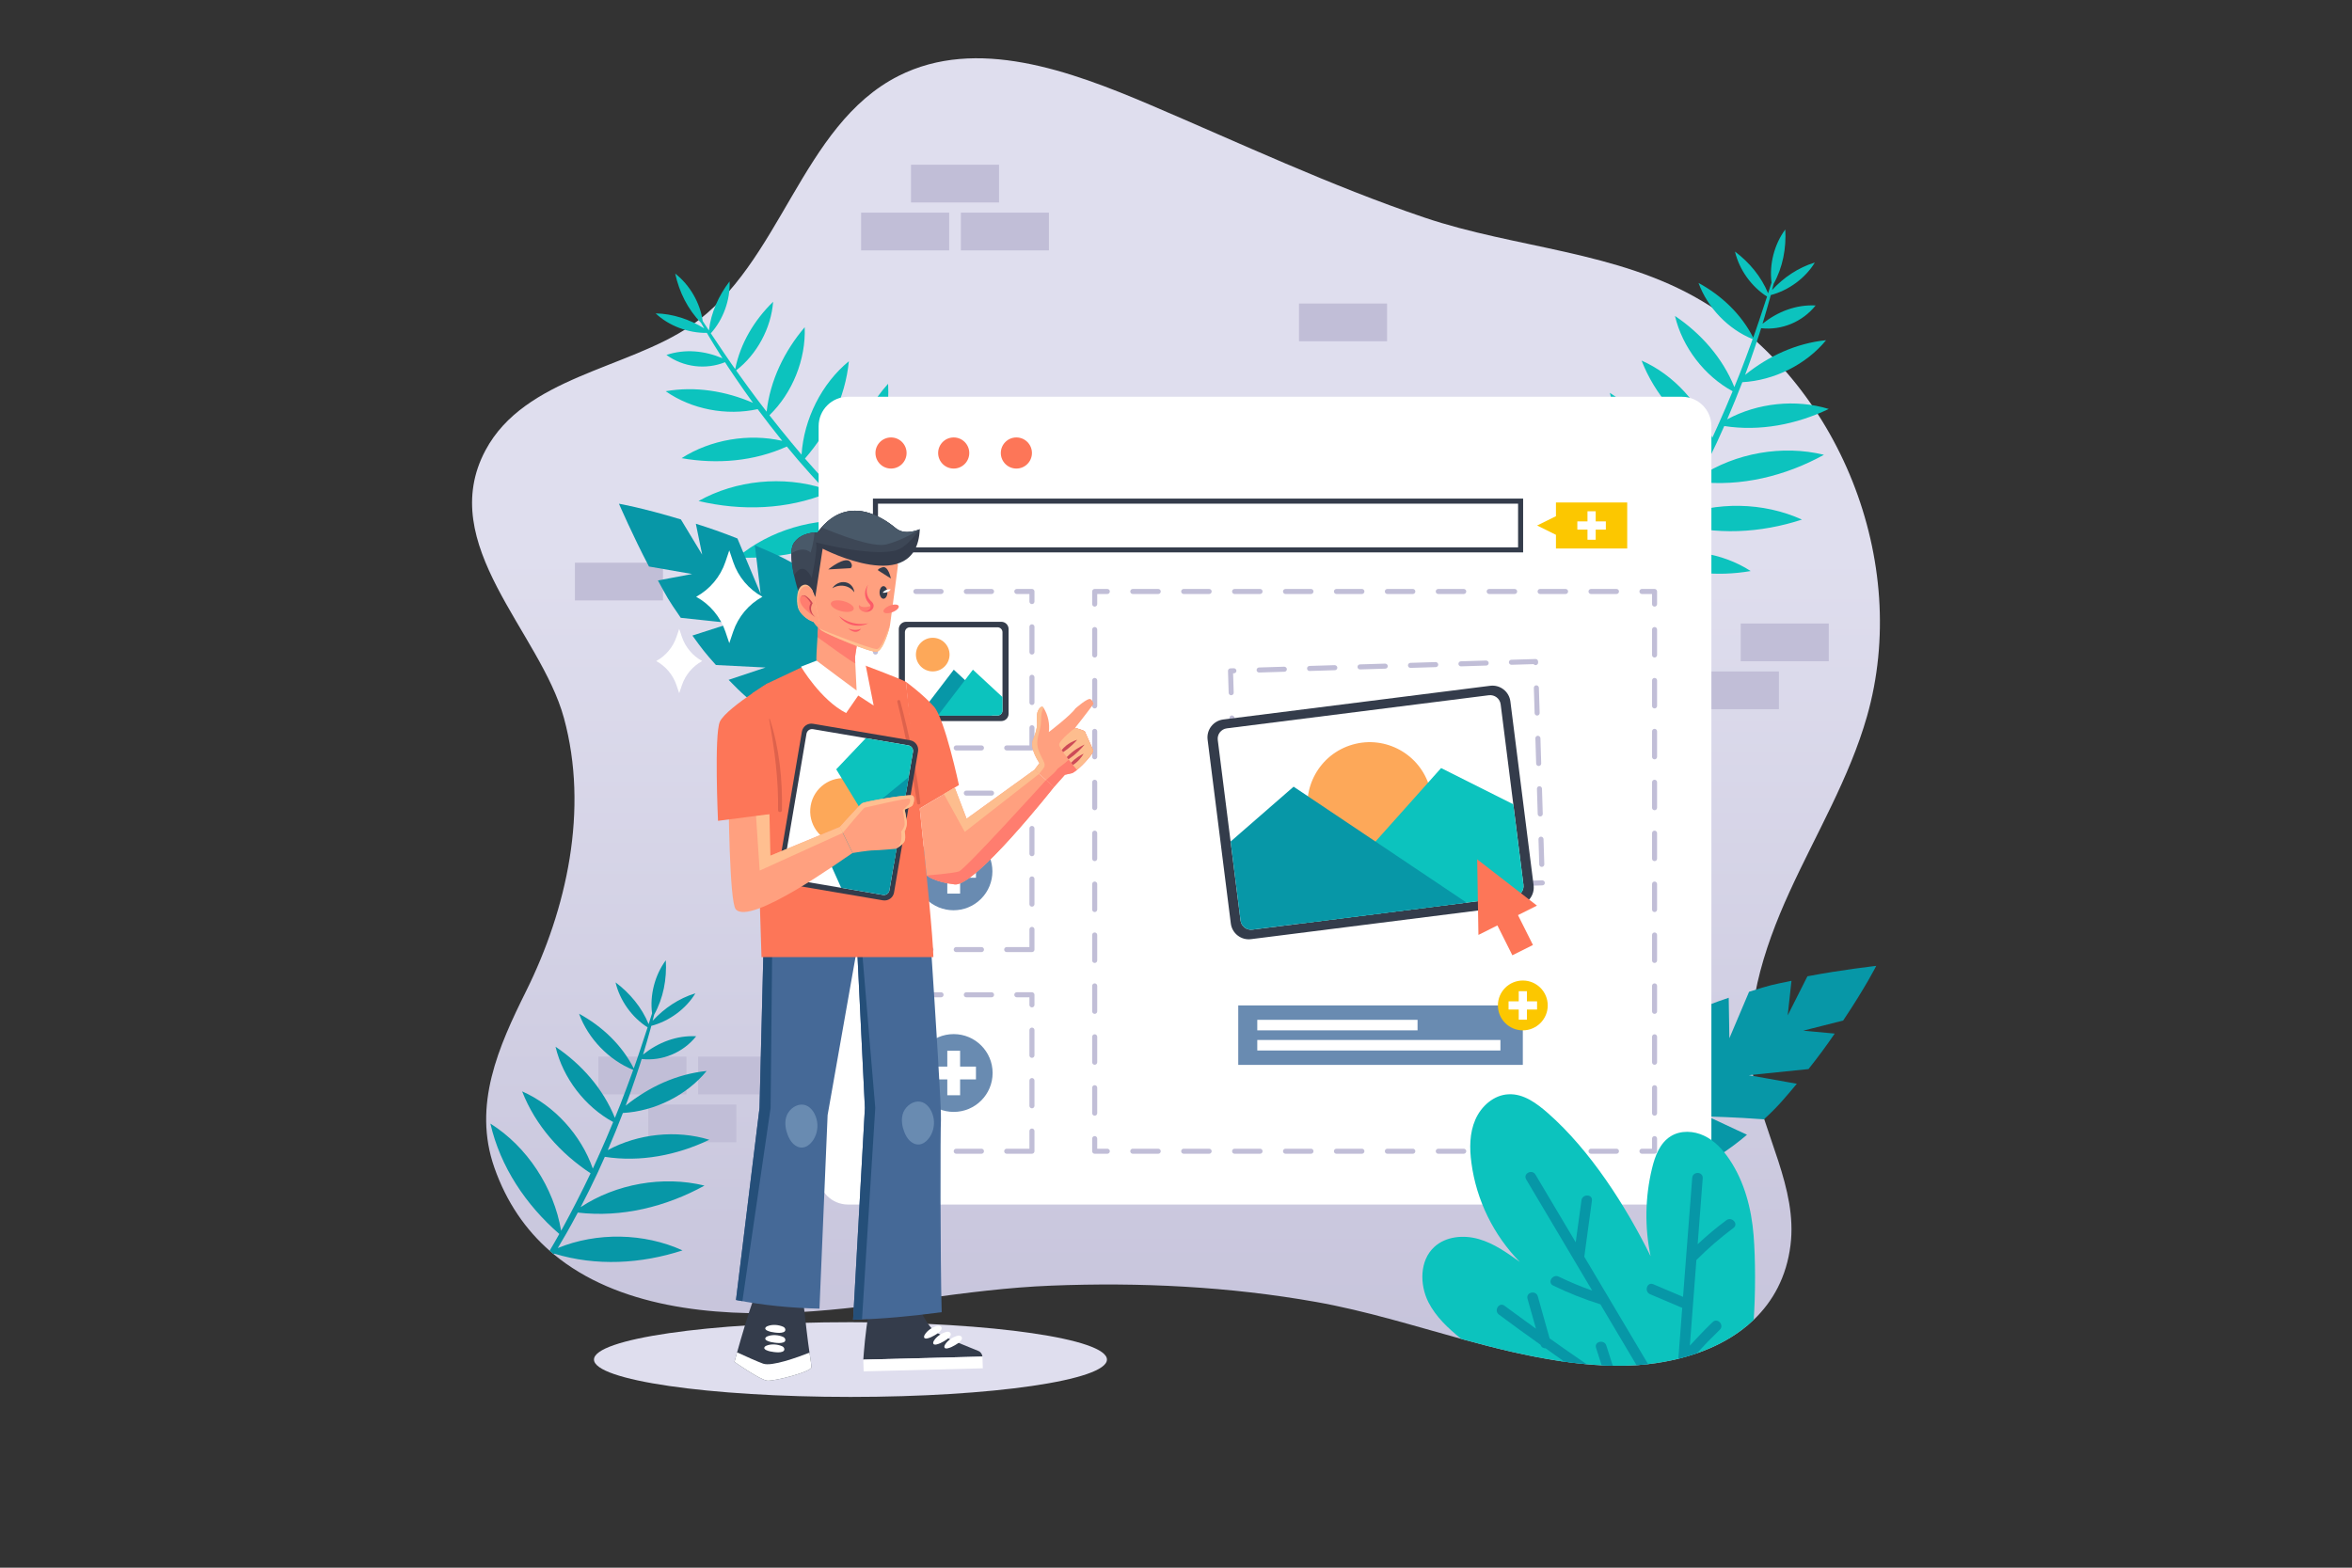 <?xml version="1.0" encoding="utf-8"?>
<!-- Generator: Adobe Illustrator 27.5.0, SVG Export Plug-In . SVG Version: 6.00 Build 0)  -->
<svg version="1.1" xmlns="http://www.w3.org/2000/svg" xmlns:xlink="http://www.w3.org/1999/xlink" x="0px" y="0px"
	 viewBox="0 0 750 500" style="enable-background:new 0 0 750 500;" xml:space="preserve">
<rect x="0" y="0" width="750" height="500" fill="#333333" stroke="none"/>
<g id="BACKGROUND">
	<rect style="fill:transparent;" width="750" height="500"/>
</g>
<g id="OBJECTS">
	<g>
		<g>
			<linearGradient id="SVGID_1_" gradientUnits="userSpaceOnUse" x1="375" y1="176.507" x2="375" y2="487.52">
				<stop  offset="0" style="stop-color:#DFDEEE"/>
				<stop  offset="1" style="stop-color:#C1BED7"/>
			</linearGradient>
			<path style="fill:url(#SVGID_1_);" d="M570.656,284.421c-8.48,18.54-14.97,39.03-11.54,59.15c3.11,18.16,14.14,35.3,11.83,53.59
				c-1.26,10.06-5.57,17.89-11.73,23.77c-1.25,1.21-2.57,2.32-3.96,3.35c-4.2,3.12-9.01,5.55-14.16,7.34
				c-1.94,0.66-3.9,1.24-5.91,1.74c-3.16,0.79-6.39,1.35-9.64,1.72c-1.23,0.13-2.45,0.24-3.69,0.34c-2.53,0.16-5.05,0.22-7.57,0.17
				c-0.69-0.01-1.36-0.03-2.04-0.06c-0.5-0.02-1.01-0.05-1.51-0.08c-1.6-0.08-3.19-0.19-4.77-0.34c-2.77-0.24-5.52-0.58-8.26-0.98
				c-10.51-1.55-20.82-4.09-31.09-6.92c-0.22-0.06-0.45-0.12-0.67-0.19c-15.32-4.22-30.57-8.98-46.18-11.76
				c-27.86-4.95-56.29-6.34-84.54-5.22c-27.25,1.07-53.94,7.04-81.01,8.49c-27.31,1.46-57.35-1.71-77.59-18.46
				c-0.46-0.38-0.91-0.76-1.36-1.16c-7.59-6.65-13.7-15.33-17.63-26.53c-6.99-19.94,1.34-38.58,10.14-56.3
				c12.97-26.12,20.02-57.87,12.05-87.08c-7.48-27.44-41.05-55.41-25-85.42c12.47-23.3,45.22-25.9,65.37-39.62
				c28.94-19.7,35.08-63.95,66.33-79.75c24.84-12.56,54.59-1.7,80.2,9.21c28.29,12.06,57.75,25.9,87.49,35.96
				c29,9.82,61.62,10.66,88.34,26.53c44.02,26.09,66.83,83.38,52.78,132.59C589.736,248.121,579.126,265.861,570.656,284.421z"/>
			<g>
				<g>
					<rect x="206.719" y="352.288" style="fill:#C1BED7;" width="28.084" height="12.036"/>
					<g>
						<rect x="190.814" y="337.004" style="fill:#C1BED7;" width="28.084" height="12.036"/>
						<rect x="222.623" y="337.004" style="fill:#C1BED7;" width="28.084" height="12.036"/>
					</g>
				</g>
				<g>
					
						<rect x="290.493" y="52.538" transform="matrix(-1 -1.224647e-16 1.224647e-16 -1 609.069 117.112)" style="fill:#C1BED7;" width="28.084" height="12.036"/>
					<g>
						
							<rect x="306.397" y="67.822" transform="matrix(-1 -1.224647e-16 1.224647e-16 -1 640.878 147.68)" style="fill:#C1BED7;" width="28.084" height="12.036"/>
						
							<rect x="274.588" y="67.822" transform="matrix(-1 -1.224647e-16 1.224647e-16 -1 577.26 147.68)" style="fill:#C1BED7;" width="28.084" height="12.036"/>
					</g>
				</g>
				<g>
					
						<rect x="555.074" y="198.865" transform="matrix(-1 -1.224647e-16 1.224647e-16 -1 1138.231 409.765)" style="fill:#C1BED7;" width="28.084" height="12.036"/>
					<g>
						
							<rect x="539.169" y="214.148" transform="matrix(-1 -1.224647e-16 1.224647e-16 -1 1106.422 440.332)" style="fill:#C1BED7;" width="28.084" height="12.036"/>
					</g>
				</g>
				<g>
					<rect x="183.33" y="179.47" style="fill:#C1BED7;" width="28.084" height="12.036"/>
				</g>
				<g>
					<rect x="414.224" y="96.806" style="fill:#C1BED7;" width="28.084" height="12.036"/>
				</g>
			</g>
		</g>
		<g>
			<path style="fill:#0CC3BE;" d="M215.307,87.264c4.648,3.604,7.959,9.363,8.769,15.131c0.578,0.875,1.238,1.878,1.982,3.002
				c0.666-5.704,3.109-11.129,6.589-15.652c0.248,5.92-2.05,12.216-5.987,16.562c1.228,1.852,2.645,3.973,4.251,6.33
				c0.742,1.083,1.519,2.218,2.329,3.401c0.389,0.557,0.791,1.121,1.199,1.693c1.627-8.227,6.121-15.672,12.096-21.486
				c-0.637,8.414-5.19,16.823-11.805,21.895c0.359,0.501,0.72,1.006,1.087,1.524c1.761,2.527,3.729,5.12,5.765,7.885
				c0.934,1.231,1.897,2.485,2.88,3.753c1.112-9.972,5.647-19.313,12.138-26.941c0.407,10.276-3.922,20.983-11.25,28.08
				c2.304,2.949,4.733,5.973,7.266,9.021c0.054,0.017,0.11,0.031,0.164,0.048c-0.029,0.015-0.059,0.028-0.089,0.042
				c0.87,1.046,1.748,2.094,2.642,3.143c0.089,0.103,0.176,0.202,0.265,0.305c0.737-11.357,6.415-22.682,15.085-29.787
				c-1.144,11.565-6.421,22.317-14.002,31.036c4.525,5.197,8.918,9.922,12.977,14.101c0.34,0.338,0.672,0.672,1.006,1.008
				c-1.49-13.878,3.258-28.788,12.535-38.962c0.656,14.154-3.938,28.047-11.694,39.805c1.568,1.577,3.079,3.094,4.528,4.449
				c1.003,0.955,1.971,1.905,2.904,2.779c0.935,0.856,1.833,1.678,2.69,2.463c0.024,0.022,0.047,0.042,0.071,0.064
				c0.203-13.288,6.338-26.827,16.202-35.451c-0.897,13.428-6.662,26.058-15.175,36.381c6.217,5.611,10.061,8.701,10.092,9.155
				c0.027,0.298-2.844-1.456-7.747-5.326c-8.26,7.31-18.924,11.392-29.851,12.51c7.179-8.115,18.275-13.109,29.022-13.17
				c-0.779-0.624-1.604-1.297-2.471-2.019c-0.021,0.025-0.041,0.051-0.063,0.075c-0.002-0.042,0.001-0.085-0.001-0.127
				c-0.049-0.041-0.094-0.078-0.143-0.119c-0.877-0.743-1.795-1.522-2.753-2.333c-0.956-0.836-1.949-1.753-2.979-2.682
				c-0.369-0.326-0.746-0.674-1.122-1.02c-11.72,7.499-25.787,10.591-39.641,9.983c10.316-8.701,24.784-12.972,38.105-11.418
				c-1.26-1.197-2.555-2.459-3.897-3.753c-1.709-1.704-3.476-3.511-5.286-5.416c-13.025,5.338-27.59,5.791-41.235,2.567
				c11.859-6.674,27.026-8.141,39.891-3.996c-2.638-2.815-5.354-5.825-8.108-9.029c-1.237-1.451-2.45-2.906-3.639-4.357
				c-10.446,4.748-22.284,5.708-33.556,3.718c9.285-5.95,21.383-7.965,32.088-5.527c-2.77-3.432-5.391-6.829-7.837-10.111
				c-9.944,2.197-21.111,0.059-29.321-5.715c9.429-1.644,19.107-0.066,27.843,3.708c-1.912-2.666-3.749-5.194-5.387-7.656
				c-0.884-1.308-1.748-2.559-2.555-3.784c-0.333-0.519-0.658-1.024-0.98-1.524c-6.115,2.466-13.244,1.613-18.69-2.314
				c5.911-1.978,12.153-1.372,17.883,1.059c-0.165-0.257-0.335-0.521-0.497-0.772c-1.511-2.378-2.83-4.528-3.958-6.419
				c-0.008,0.008-0.015,0.017-0.023,0.024c0.001-0.019,0.003-0.038,0.005-0.056c-0.177-0.297-0.352-0.59-0.519-0.874
				c-5.918,0.094-12.127-2.247-16.324-6.218c5.489,0.11,10.836,1.915,15.482,4.778c-0.37-0.64-0.704-1.227-1.014-1.778
				C219.31,98.685,216.569,93.088,215.307,87.264z"/>
			<path style="fill:#0CC3BE;" d="M569.286,73.188c-3.507,4.721-5.148,11.159-4.377,16.932c-0.321,0.998-0.687,2.141-1.101,3.425
				c-2.175-5.314-5.988-9.883-10.556-13.303c1.353,5.769,5.26,11.215,10.22,14.341c-0.685,2.114-1.479,4.539-2.392,7.24
				c-0.423,1.243-0.867,2.545-1.329,3.902c-0.224,0.641-0.46,1.293-0.7,1.953c-3.78-7.486-10.11-13.449-17.429-17.441
				c2.877,7.933,9.523,14.807,17.258,17.914c-0.211,0.579-0.423,1.162-0.637,1.76c-1.016,2.908-2.215,5.934-3.432,9.145
				c-0.569,1.437-1.159,2.904-1.765,4.389c-3.753-9.306-10.633-17.083-18.936-22.684c2.372,10.007,9.42,19.156,18.387,24.02
				c-1.426,3.46-2.952,7.026-4.572,10.643c-0.047,0.031-0.098,0.059-0.145,0.09c0.032,0.007,0.065,0.011,0.097,0.017
				c-0.557,1.242-1.12,2.487-1.699,3.738c-0.058,0.123-0.115,0.242-0.173,0.365c-3.765-10.741-12.279-20.121-22.54-24.633
				c4.212,10.831,12.186,19.768,21.833,26.127c-2.961,6.223-5.921,11.954-8.707,17.071c-0.236,0.417-0.466,0.828-0.698,1.241
				c-2.297-13.768-10.88-26.852-22.551-34.156c3.174,13.809,11.335,25.955,21.967,35.194c-1.087,1.94-2.133,3.808-3.165,5.502
				c-0.709,1.19-1.386,2.365-2.05,3.457c-0.67,1.076-1.314,2.109-1.928,3.095c-0.017,0.028-0.034,0.053-0.051,0.081
				c-3.769-12.744-13.319-24.134-25.139-29.788c4.475,12.693,13.425,23.307,24.4,30.96c-4.479,7.076-7.351,11.086-7.259,11.532
				c0.054,0.294,2.347-2.167,6.03-7.213c9.921,4.82,21.29,5.883,32.116,4.022c-9.096-5.886-21.127-7.712-31.494-4.88
				c0.582-0.81,1.196-1.68,1.837-2.609c0.027,0.018,0.053,0.038,0.08,0.056c-0.01-0.041-0.023-0.082-0.034-0.123
				c0.036-0.052,0.07-0.1,0.106-0.153c0.645-0.952,1.32-1.949,2.024-2.987c0.696-1.062,1.406-2.213,2.148-3.384
				c0.268-0.413,0.537-0.85,0.807-1.284c13.305,4.07,27.685,3.266,40.865-1.045c-12.276-5.607-27.359-5.829-39.771-0.75
				c0.892-1.491,1.8-3.055,2.745-4.663c1.188-2.1,2.404-4.317,3.635-6.638c13.981,1.639,28.131-1.842,40.406-8.616
				c-13.217-3.239-28.22-0.573-39.496,6.879c1.784-3.421,3.59-7.051,5.381-10.876c0.801-1.731,1.578-3.458,2.333-5.175
				c11.338,1.764,22.998-0.495,33.32-5.443c-10.543-3.234-22.737-1.921-32.392,3.306c1.745-4.051,3.356-8.027,4.829-11.846
				c10.168-0.558,20.35-5.62,26.704-13.39c-9.524,0.952-18.421,5.074-25.82,11.059c1.125-3.082,2.214-6.01,3.13-8.823
				c0.5-1.497,0.995-2.935,1.443-4.331c0.182-0.589,0.359-1.163,0.534-1.732c6.553,0.731,13.19-2.008,17.38-7.255
				c-6.225-0.316-12.074,1.947-16.94,5.829c0.09-0.292,0.183-0.592,0.271-0.878c0.816-2.697,1.508-5.122,2.086-7.247
				c0.01,0.006,0.019,0.012,0.029,0.017c-0.006-0.018-0.013-0.035-0.019-0.053c0.091-0.334,0.18-0.663,0.265-0.982
				c5.725-1.501,11.076-5.426,14.05-10.379c-5.257,1.582-9.922,4.758-13.626,8.765c0.185-0.716,0.348-1.371,0.498-1.985
				C568.502,85.265,569.637,79.136,569.286,73.188z"/>
			<g>
				<g>
					<path style="fill:#0797A7;" d="M217.121,165.67l6.787,11.226l-2.021-9.857c4.617,1.459,8.205,2.703,13.258,4.697l7.406,17.65
						l-1.838-15.45c5.635,2.398,8.633,3.62,13.905,6.726c1.87,8.466,4.343,17.367,4.343,17.367l1.941-13.626
						c6.112,3.945,11.567,8.409,15.679,13.456c0.659,0.816,0.048,0.023,0.659,0.816l1.995,12.151l2.122-6.72
						c15.704,22.169,10.335,33.327,10.335,33.327s-0.475,0.198-1.45,0.456c-0.737,0.186-1.773,0.419-3.103,0.595
						c-5.193,0.741-14.896,0.902-29.53-3.522l7.816-4.891l-12.193,2.277c-1.098-0.532-2.219-1.082-3.356-1.688
						c-3.67-1.908-3.421-1.291-6.82-4.176l10.959-6.707l-15.919,2.618c-1.973-1.734-3.893-3.603-5.755-5.566l11.777-3.931
						l-15.819-0.798c-3.408-3.786-4.512-5.231-7.502-9.397l12.298-3.961l-16.013-1.695c-4.359-6.35-4.112-6.13-7.286-11.918
						l10.907-2.053l-13.763-2.391c-5.131-9.765-9.569-20.029-9.569-20.029S204.696,161.915,217.121,165.67z"/>
				</g>
			</g>
			<g>
				<g>
					<path style="fill:#0797A7;" d="M587.745,325.492l-12.716,3.225l10.018,0.937c-2.74,3.992-4.975,7.062-8.354,11.316
						l-19.041,1.946l15.315,2.74c-3.935,4.693-5.977,7.205-10.484,11.344c-8.644-0.676-17.879-0.902-17.879-0.902l12.471,5.825
						c-5.554,4.698-11.413,8.617-17.438,11.082c-0.973,0.393-0.036,0.04-0.973,0.393l-12.205-1.63l5.811,3.987
						c-25.781,8.569-34.892,0.184-34.892,0.184s-0.051-0.512-0.014-1.52c0.036-0.759,0.115-1.819,0.334-3.142
						c0.803-5.183,3.474-14.514,11.968-27.225l2.404,8.901l1.372-12.328c0.829-0.896,1.681-1.808,2.592-2.719
						c2.894-2.955,2.231-2.897,5.981-5.308l3.226,12.437l2.131-15.992c2.233-1.383,4.58-2.675,7.001-3.885l0.332,12.411
						l5.369-14.901c4.614-2.158,6.318-2.794,11.174-4.441l0.209,12.918l6.284-14.826c7.344-2.321,7.062-2.149,13.523-3.5
						l-1.211,11.032l6.294-12.47c10.836-2.065,21.948-3.323,21.948-3.323S594.955,314.698,587.745,325.492z"/>
				</g>
			</g>
		</g>
		<g>
			<g>
				<path style="fill:#FFFFFF;" d="M545.725,135.932v238.874c0,5.183-4.201,9.368-9.384,9.368H270.409
					c-5.183,0-9.368-4.185-9.368-9.368V135.932c0-5.183,4.185-9.384,9.368-9.384h265.932
					C541.524,126.548,545.725,130.749,545.725,135.932z"/>
				<g>
					<g>
						<path style="fill:#343C4B;" d="M319.302,229.973h-30.375c-1.28,0-2.317-1.038-2.317-2.317v-27.022
							c0-1.28,1.038-2.318,2.317-2.318h30.375c1.28,0,2.317,1.038,2.317,2.318v27.022
							C321.619,228.936,320.581,229.973,319.302,229.973z"/>
						<path style="fill:#FFFFFF;" d="M319.672,201.649v24.998c0,0.869-0.708,1.561-1.577,1.561h-27.96
							c-0.869,0-1.577-0.692-1.577-1.561v-24.998c0-0.869,0.708-1.578,1.577-1.578h27.96
							C318.964,200.071,319.672,200.779,319.672,201.649z"/>
					</g>
					<g>
						<g>
							<polygon style="fill:#0797A7;" points="316.308,224.876 316.308,228.208 292.968,228.208 304.139,213.592 307.713,216.908 
															"/>
							<path style="fill:#0CC3BE;" d="M319.672,222.333v4.314c0,0.869-0.708,1.561-1.577,1.561h-19.026l8.644-11.3l2.527-3.316
								L319.672,222.333z"/>
						</g>
						<path style="fill:#FDA859;" d="M302.795,208.779c0,2.963-2.402,5.365-5.366,5.365c-2.963,0-5.365-2.402-5.365-5.365
							c0-2.963,2.402-5.366,5.365-5.366C300.393,203.414,302.795,205.816,302.795,208.779z"/>
					</g>
				</g>
				<g>
					<rect x="394.848" y="320.674" style="fill:#698BB1;" width="90.745" height="18.963"/>
					<g>
						<circle style="fill:#FCC700;" cx="485.593" cy="320.674" r="7.945"/>
						<polygon style="fill:#FFFFFF;" points="490.137,319.366 486.9,319.366 486.9,316.13 484.285,316.13 484.285,319.366 
							481.048,319.366 481.048,321.982 484.285,321.982 484.285,325.218 486.9,325.218 486.9,321.982 490.137,321.982 						"/>
					</g>
					<g>
						<rect x="400.918" y="325.267" style="fill:#FFFFFF;" width="51.107" height="3.353"/>
						<rect x="400.918" y="331.691" style="fill:#FFFFFF;" width="77.532" height="3.353"/>
					</g>
				</g>
				<g>
					<g>
						<path style="fill:#FD7658;" d="M289.09,144.482c0,2.741-2.222,4.963-4.963,4.963c-2.741,0-4.963-2.222-4.963-4.963
							c0-2.741,2.222-4.963,4.963-4.963C286.868,139.519,289.09,141.741,289.09,144.482z"/>
						<path style="fill:#FD7658;" d="M309.077,144.482c0,2.741-2.222,4.963-4.963,4.963c-2.741,0-4.963-2.222-4.963-4.963
							c0-2.741,2.222-4.963,4.963-4.963C306.855,139.519,309.077,141.741,309.077,144.482z"/>
						<path style="fill:#FD7658;" d="M329.064,144.482c0,2.741-2.222,4.963-4.963,4.963c-2.741,0-4.963-2.222-4.963-4.963
							c0-2.741,2.222-4.963,4.963-4.963C326.842,139.519,329.064,141.741,329.064,144.482z"/>
					</g>
					<g>
						<g>
							<g>
								<path style="fill:#C1BED7;" d="M527.601,367.98h-4.024c-0.445,0-0.805-0.36-0.805-0.805c0-0.445,0.36-0.805,0.805-0.805
									h3.219v-3.219c0-0.445,0.36-0.805,0.805-0.805c0.445,0,0.805,0.36,0.805,0.805v4.024
									C528.406,367.62,528.046,367.98,527.601,367.98z"/>
							</g>
							<g>
								<path style="fill:#C1BED7;" d="M515.459,367.98h-8.118c-0.445,0-0.805-0.36-0.805-0.805c0-0.445,0.36-0.805,0.805-0.805
									h8.118c0.445,0,0.805,0.36,0.805,0.805C516.264,367.62,515.904,367.98,515.459,367.98z M499.223,367.98h-8.118
									c-0.445,0-0.805-0.36-0.805-0.805c0-0.445,0.36-0.805,0.805-0.805h8.118c0.445,0,0.805,0.36,0.805,0.805
									C500.028,367.62,499.668,367.98,499.223,367.98z M482.987,367.98h-8.118c-0.445,0-0.805-0.36-0.805-0.805
									c0-0.445,0.36-0.805,0.805-0.805h8.118c0.445,0,0.805,0.36,0.805,0.805C483.792,367.62,483.432,367.98,482.987,367.98z
									 M466.751,367.98h-8.117c-0.445,0-0.805-0.36-0.805-0.805c0-0.445,0.36-0.805,0.805-0.805h8.117
									c0.445,0,0.805,0.36,0.805,0.805C467.555,367.62,467.195,367.98,466.751,367.98z M450.515,367.98h-8.118
									c-0.445,0-0.805-0.36-0.805-0.805c0-0.445,0.36-0.805,0.805-0.805h8.118c0.445,0,0.805,0.36,0.805,0.805
									C451.32,367.62,450.96,367.98,450.515,367.98z M434.278,367.98h-8.117c-0.445,0-0.805-0.36-0.805-0.805
									c0-0.445,0.36-0.805,0.805-0.805h8.117c0.445,0,0.805,0.36,0.805,0.805C435.083,367.62,434.723,367.98,434.278,367.98z
									 M418.043,367.98h-8.118c-0.445,0-0.805-0.36-0.805-0.805c0-0.445,0.36-0.805,0.805-0.805h8.118
									c0.445,0,0.805,0.36,0.805,0.805C418.848,367.62,418.487,367.98,418.043,367.98z M401.806,367.98h-8.118
									c-0.445,0-0.805-0.36-0.805-0.805c0-0.445,0.36-0.805,0.805-0.805h8.118c0.445,0,0.805,0.36,0.805,0.805
									C402.611,367.62,402.251,367.98,401.806,367.98z M385.57,367.98h-8.118c-0.445,0-0.805-0.36-0.805-0.805
									c0-0.445,0.36-0.805,0.805-0.805h8.118c0.445,0,0.805,0.36,0.805,0.805C386.375,367.62,386.015,367.98,385.57,367.98z
									 M369.334,367.98h-8.118c-0.445,0-0.805-0.36-0.805-0.805c0-0.445,0.36-0.805,0.805-0.805h8.118
									c0.445,0,0.805,0.36,0.805,0.805C370.139,367.62,369.779,367.98,369.334,367.98z"/>
							</g>
							<g>
								<path style="fill:#C1BED7;" d="M353.097,367.98h-4.024c-0.445,0-0.805-0.36-0.805-0.805v-4.024
									c0-0.445,0.36-0.805,0.805-0.805c0.445,0,0.805,0.36,0.805,0.805v3.219h3.219c0.445,0,0.805,0.36,0.805,0.805
									C353.902,367.62,353.542,367.98,353.097,367.98z"/>
							</g>
							<g>
								<path style="fill:#C1BED7;" d="M349.073,355.837c-0.445,0-0.805-0.36-0.805-0.805v-8.117c0-0.445,0.36-0.805,0.805-0.805
									c0.445,0,0.805,0.36,0.805,0.805v8.117C349.878,355.477,349.518,355.837,349.073,355.837z M349.073,339.6
									c-0.445,0-0.805-0.36-0.805-0.805v-8.117c0-0.445,0.36-0.805,0.805-0.805c0.445,0,0.805,0.36,0.805,0.805v8.117
									C349.878,339.241,349.518,339.6,349.073,339.6z M349.073,323.364c-0.445,0-0.805-0.36-0.805-0.805v-8.117
									c0-0.445,0.36-0.805,0.805-0.805c0.445,0,0.805,0.36,0.805,0.805v8.117C349.878,323.004,349.518,323.364,349.073,323.364z
									 M349.073,307.129c-0.445,0-0.805-0.36-0.805-0.805v-8.119c0-0.445,0.36-0.805,0.805-0.805c0.445,0,0.805,0.36,0.805,0.805
									v8.119C349.878,306.769,349.518,307.129,349.073,307.129z M349.073,290.892c-0.445,0-0.805-0.36-0.805-0.805v-8.117
									c0-0.445,0.36-0.805,0.805-0.805c0.445,0,0.805,0.36,0.805,0.805v8.117C349.878,290.533,349.518,290.892,349.073,290.892z
									 M349.073,274.656c-0.445,0-0.805-0.36-0.805-0.805v-8.117c0-0.445,0.36-0.805,0.805-0.805c0.445,0,0.805,0.36,0.805,0.805
									v8.117C349.878,274.296,349.518,274.656,349.073,274.656z M349.073,258.419c-0.445,0-0.805-0.36-0.805-0.805v-8.117
									c0-0.445,0.36-0.805,0.805-0.805c0.445,0,0.805,0.36,0.805,0.805v8.117C349.878,258.06,349.518,258.419,349.073,258.419z
									 M349.073,242.184c-0.445,0-0.805-0.36-0.805-0.805v-8.118c0-0.445,0.36-0.805,0.805-0.805c0.445,0,0.805,0.36,0.805,0.805
									v8.118C349.878,241.824,349.518,242.184,349.073,242.184z M349.073,225.948c-0.445,0-0.805-0.36-0.805-0.805v-8.118
									c0-0.445,0.36-0.805,0.805-0.805c0.445,0,0.805,0.36,0.805,0.805v8.118C349.878,225.588,349.518,225.948,349.073,225.948z
									 M349.073,209.712c-0.445,0-0.805-0.36-0.805-0.805v-8.118c0-0.445,0.36-0.805,0.805-0.805c0.445,0,0.805,0.36,0.805,0.805
									v8.118C349.878,209.352,349.518,209.712,349.073,209.712z"/>
							</g>
							<g>
								<path style="fill:#C1BED7;" d="M349.073,193.476c-0.445,0-0.805-0.36-0.805-0.805v-4.024c0-0.445,0.36-0.805,0.805-0.805
									h4.024c0.445,0,0.805,0.36,0.805,0.805c0,0.445-0.36,0.805-0.805,0.805h-3.219v3.219
									C349.878,193.116,349.518,193.476,349.073,193.476z"/>
							</g>
							<g>
								<path style="fill:#C1BED7;" d="M515.459,189.452h-8.118c-0.445,0-0.805-0.36-0.805-0.805c0-0.445,0.36-0.805,0.805-0.805
									h8.118c0.445,0,0.805,0.36,0.805,0.805C516.264,189.092,515.904,189.452,515.459,189.452z M499.223,189.452h-8.118
									c-0.445,0-0.805-0.36-0.805-0.805c0-0.445,0.36-0.805,0.805-0.805h8.118c0.445,0,0.805,0.36,0.805,0.805
									C500.028,189.092,499.668,189.452,499.223,189.452z M482.987,189.452h-8.118c-0.445,0-0.805-0.36-0.805-0.805
									c0-0.445,0.36-0.805,0.805-0.805h8.118c0.445,0,0.805,0.36,0.805,0.805C483.792,189.092,483.432,189.452,482.987,189.452z
									 M466.751,189.452h-8.118c-0.445,0-0.805-0.36-0.805-0.805c0-0.445,0.36-0.805,0.805-0.805h8.118
									c0.445,0,0.805,0.36,0.805,0.805C467.555,189.092,467.195,189.452,466.751,189.452z M450.514,189.452h-8.117
									c-0.445,0-0.805-0.36-0.805-0.805c0-0.445,0.36-0.805,0.805-0.805h8.117c0.445,0,0.805,0.36,0.805,0.805
									C451.319,189.092,450.959,189.452,450.514,189.452z M434.278,189.452h-8.118c-0.445,0-0.805-0.36-0.805-0.805
									c0-0.445,0.36-0.805,0.805-0.805h8.118c0.445,0,0.805,0.36,0.805,0.805C435.083,189.092,434.723,189.452,434.278,189.452z
									 M418.042,189.452h-8.117c-0.445,0-0.805-0.36-0.805-0.805c0-0.445,0.36-0.805,0.805-0.805h8.117
									c0.445,0,0.805,0.36,0.805,0.805C418.847,189.092,418.487,189.452,418.042,189.452z M401.806,189.452h-8.118
									c-0.445,0-0.805-0.36-0.805-0.805c0-0.445,0.36-0.805,0.805-0.805h8.118c0.445,0,0.805,0.36,0.805,0.805
									C402.611,189.092,402.251,189.452,401.806,189.452z M385.57,189.452h-8.117c-0.445,0-0.805-0.36-0.805-0.805
									c0-0.445,0.36-0.805,0.805-0.805h8.117c0.445,0,0.805,0.36,0.805,0.805C386.374,189.092,386.014,189.452,385.57,189.452z
									 M369.334,189.452h-8.118c-0.445,0-0.805-0.36-0.805-0.805c0-0.445,0.36-0.805,0.805-0.805h8.118
									c0.445,0,0.805,0.36,0.805,0.805C370.139,189.092,369.779,189.452,369.334,189.452z"/>
							</g>
							<g>
								<path style="fill:#C1BED7;" d="M527.601,193.476c-0.445,0-0.805-0.36-0.805-0.805v-3.219h-3.219
									c-0.445,0-0.805-0.36-0.805-0.805c0-0.445,0.36-0.805,0.805-0.805h4.024c0.445,0,0.805,0.36,0.805,0.805v4.024
									C528.406,193.116,528.046,193.476,527.601,193.476z"/>
							</g>
							<g>
								<path style="fill:#C1BED7;" d="M527.601,355.837c-0.445,0-0.805-0.36-0.805-0.805v-8.117c0-0.445,0.36-0.805,0.805-0.805
									c0.445,0,0.805,0.36,0.805,0.805v8.117C528.406,355.477,528.046,355.837,527.601,355.837z M527.601,339.602
									c-0.445,0-0.805-0.36-0.805-0.805v-8.119c0-0.445,0.36-0.805,0.805-0.805c0.445,0,0.805,0.36,0.805,0.805v8.119
									C528.406,339.242,528.046,339.602,527.601,339.602z M527.601,323.366c-0.445,0-0.805-0.36-0.805-0.805v-8.119
									c0-0.445,0.36-0.805,0.805-0.805c0.445,0,0.805,0.36,0.805,0.805v8.119C528.406,323.006,528.046,323.366,527.601,323.366z
									 M527.601,307.129c-0.445,0-0.805-0.36-0.805-0.805v-8.117c0-0.445,0.36-0.805,0.805-0.805c0.445,0,0.805,0.36,0.805,0.805
									v8.117C528.406,306.769,528.046,307.129,527.601,307.129z M527.601,290.892c-0.445,0-0.805-0.36-0.805-0.805v-8.117
									c0-0.445,0.36-0.805,0.805-0.805c0.445,0,0.805,0.36,0.805,0.805v8.117C528.406,290.533,528.046,290.892,527.601,290.892z
									 M527.601,274.656c-0.445,0-0.805-0.36-0.805-0.805v-8.117c0-0.445,0.36-0.805,0.805-0.805c0.445,0,0.805,0.36,0.805,0.805
									v8.117C528.406,274.296,528.046,274.656,527.601,274.656z M527.601,258.421c-0.445,0-0.805-0.36-0.805-0.805v-8.119
									c0-0.445,0.36-0.805,0.805-0.805c0.445,0,0.805,0.36,0.805,0.805v8.119C528.406,258.061,528.046,258.421,527.601,258.421z
									 M527.601,242.184c-0.445,0-0.805-0.36-0.805-0.805v-8.118c0-0.445,0.36-0.805,0.805-0.805c0.445,0,0.805,0.36,0.805,0.805
									v8.118C528.406,241.824,528.046,242.184,527.601,242.184z M527.601,225.948c-0.445,0-0.805-0.36-0.805-0.805v-8.118
									c0-0.445,0.36-0.805,0.805-0.805c0.445,0,0.805,0.36,0.805,0.805v8.118C528.406,225.588,528.046,225.948,527.601,225.948z
									 M527.601,209.712c-0.445,0-0.805-0.36-0.805-0.805v-8.118c0-0.445,0.36-0.805,0.805-0.805c0.445,0,0.805,0.36,0.805,0.805
									v8.118C528.406,209.352,528.046,209.712,527.601,209.712z"/>
							</g>
						</g>
						<g>
							<path style="fill:#C1BED7;" d="M329.064,239.351h-8.048c-0.445,0-0.805-0.36-0.805-0.805c0-0.445,0.36-0.805,0.805-0.805
								h7.243v-5.634c0-0.445,0.36-0.805,0.805-0.805c0.445,0,0.805,0.36,0.805,0.805v6.439
								C329.869,238.991,329.509,239.351,329.064,239.351z M312.967,239.351h-8.048c-0.445,0-0.805-0.36-0.805-0.805
								c0-0.445,0.36-0.805,0.805-0.805h8.048c0.445,0,0.805,0.36,0.805,0.805C313.772,238.991,313.412,239.351,312.967,239.351z
								 M296.871,239.351h-8.048c-0.445,0-0.805-0.36-0.805-0.805c0-0.445,0.36-0.805,0.805-0.805h8.048
								c0.445,0,0.805,0.36,0.805,0.805C297.676,238.991,297.316,239.351,296.871,239.351z M280.774,239.351h-1.61
								c-0.445,0-0.805-0.36-0.805-0.805v-6.439c0-0.445,0.36-0.805,0.805-0.805c0.445,0,0.805,0.36,0.805,0.805v5.634h0.805
								c0.445,0,0.805,0.36,0.805,0.805C281.579,238.991,281.219,239.351,280.774,239.351z M329.064,224.864
								c-0.445,0-0.805-0.36-0.805-0.805v-8.048c0-0.445,0.36-0.805,0.805-0.805c0.445,0,0.805,0.36,0.805,0.805v8.048
								C329.869,224.504,329.509,224.864,329.064,224.864z M279.164,224.864c-0.445,0-0.805-0.36-0.805-0.805v-8.048
								c0-0.445,0.36-0.805,0.805-0.805c0.445,0,0.805,0.36,0.805,0.805v8.048C279.969,224.504,279.609,224.864,279.164,224.864z
								 M329.064,208.768c-0.445,0-0.805-0.36-0.805-0.805v-8.048c0-0.445,0.36-0.805,0.805-0.805c0.445,0,0.805,0.36,0.805,0.805
								v8.048C329.869,208.408,329.509,208.768,329.064,208.768z M279.164,208.768c-0.445,0-0.805-0.36-0.805-0.805v-8.048
								c0-0.445,0.36-0.805,0.805-0.805c0.445,0,0.805,0.36,0.805,0.805v8.048C279.969,208.408,279.609,208.768,279.164,208.768z
								 M329.064,192.671c-0.445,0-0.805-0.36-0.805-0.805v-2.415h-4.024c-0.445,0-0.805-0.36-0.805-0.805
								c0-0.445,0.36-0.805,0.805-0.805h4.829c0.445,0,0.805,0.36,0.805,0.805v3.219
								C329.869,192.311,329.509,192.671,329.064,192.671z M279.164,192.671c-0.445,0-0.805-0.36-0.805-0.805v-3.219
								c0-0.445,0.36-0.805,0.805-0.805h4.829c0.445,0,0.805,0.36,0.805,0.805c0,0.445-0.36,0.805-0.805,0.805h-4.024v2.415
								C279.969,192.311,279.609,192.671,279.164,192.671z M316.187,189.452h-8.048c-0.445,0-0.805-0.36-0.805-0.805
								c0-0.445,0.36-0.805,0.805-0.805h8.048c0.445,0,0.805,0.36,0.805,0.805C316.992,189.092,316.632,189.452,316.187,189.452z
								 M300.09,189.452h-8.048c-0.445,0-0.805-0.36-0.805-0.805c0-0.445,0.36-0.805,0.805-0.805h8.048
								c0.445,0,0.805,0.36,0.805,0.805C300.895,189.092,300.535,189.452,300.09,189.452z"/>
						</g>
						<g>
							<path style="fill:#C1BED7;" d="M329.064,303.666h-8.048c-0.445,0-0.805-0.36-0.805-0.805c0-0.445,0.36-0.805,0.805-0.805
								h7.243v-5.634c0-0.445,0.36-0.805,0.805-0.805c0.445,0,0.805,0.36,0.805,0.805v6.439
								C329.869,303.306,329.509,303.666,329.064,303.666z M312.967,303.666h-8.048c-0.445,0-0.805-0.36-0.805-0.805
								c0-0.445,0.36-0.805,0.805-0.805h8.048c0.445,0,0.805,0.36,0.805,0.805C313.772,303.306,313.412,303.666,312.967,303.666z
								 M296.871,303.666h-8.048c-0.445,0-0.805-0.36-0.805-0.805c0-0.445,0.36-0.805,0.805-0.805h8.048
								c0.445,0,0.805,0.36,0.805,0.805C297.676,303.306,297.316,303.666,296.871,303.666z M280.774,303.666h-1.61
								c-0.445,0-0.805-0.36-0.805-0.805v-6.439c0-0.445,0.36-0.805,0.805-0.805c0.445,0,0.805,0.36,0.805,0.805v5.634h0.805
								c0.445,0,0.805,0.36,0.805,0.805C281.579,303.306,281.219,303.666,280.774,303.666z M329.064,289.179
								c-0.445,0-0.805-0.36-0.805-0.805v-8.048c0-0.445,0.36-0.805,0.805-0.805c0.445,0,0.805,0.36,0.805,0.805v8.048
								C329.869,288.819,329.509,289.179,329.064,289.179z M279.164,289.179c-0.445,0-0.805-0.36-0.805-0.805v-8.048
								c0-0.445,0.36-0.805,0.805-0.805c0.445,0,0.805,0.36,0.805,0.805v8.048C279.969,288.819,279.609,289.179,279.164,289.179z
								 M329.064,273.082c-0.445,0-0.805-0.36-0.805-0.805v-8.048c0-0.445,0.36-0.805,0.805-0.805c0.445,0,0.805,0.36,0.805,0.805
								v8.048C329.869,272.723,329.509,273.082,329.064,273.082z M279.164,273.082c-0.445,0-0.805-0.36-0.805-0.805v-8.048
								c0-0.445,0.36-0.805,0.805-0.805c0.445,0,0.805,0.36,0.805,0.805v8.048C279.969,272.723,279.609,273.082,279.164,273.082z
								 M329.064,256.986c-0.445,0-0.805-0.36-0.805-0.805v-2.415h-4.024c-0.445,0-0.805-0.36-0.805-0.805s0.36-0.805,0.805-0.805
								h4.829c0.445,0,0.805,0.36,0.805,0.805v3.219C329.869,256.626,329.509,256.986,329.064,256.986z M279.164,256.986
								c-0.445,0-0.805-0.36-0.805-0.805v-3.219c0-0.445,0.36-0.805,0.805-0.805h4.829c0.445,0,0.805,0.36,0.805,0.805
								s-0.36,0.805-0.805,0.805h-4.024v2.415C279.969,256.626,279.609,256.986,279.164,256.986z M316.187,253.766h-8.048
								c-0.445,0-0.805-0.36-0.805-0.805s0.36-0.805,0.805-0.805h8.048c0.445,0,0.805,0.36,0.805,0.805
								S316.632,253.766,316.187,253.766z M300.09,253.766h-8.048c-0.445,0-0.805-0.36-0.805-0.805s0.36-0.805,0.805-0.805h8.048
								c0.445,0,0.805,0.36,0.805,0.805S300.535,253.766,300.09,253.766z"/>
						</g>
						<g>
							
								<ellipse transform="matrix(0.707 -0.707 0.707 0.707 -107.44 296.439)" style="fill:#698BB1;" cx="304.114" cy="277.911" rx="12.408" ry="12.408"/>
							<polygon style="fill:#FFFFFF;" points="311.21,275.868 306.156,275.868 306.156,270.814 302.072,270.814 302.072,275.868 
								297.018,275.868 297.018,279.953 302.072,279.953 302.072,285.007 306.156,285.007 306.156,279.953 311.21,279.953 							
								"/>
						</g>
						<g>
							<path style="fill:#C1BED7;" d="M329.064,367.98h-8.048c-0.445,0-0.805-0.36-0.805-0.805c0-0.445,0.36-0.805,0.805-0.805
								h7.243v-5.634c0-0.445,0.36-0.805,0.805-0.805c0.445,0,0.805,0.36,0.805,0.805v6.439
								C329.869,367.62,329.509,367.98,329.064,367.98z M312.967,367.98h-8.048c-0.445,0-0.805-0.36-0.805-0.805
								c0-0.445,0.36-0.805,0.805-0.805h8.048c0.445,0,0.805,0.36,0.805,0.805C313.772,367.62,313.412,367.98,312.967,367.98z
								 M296.871,367.98h-8.048c-0.445,0-0.805-0.36-0.805-0.805c0-0.445,0.36-0.805,0.805-0.805h8.048
								c0.445,0,0.805,0.36,0.805,0.805C297.676,367.62,297.316,367.98,296.871,367.98z M280.774,367.98h-1.61
								c-0.445,0-0.805-0.36-0.805-0.805v-6.439c0-0.445,0.36-0.805,0.805-0.805c0.445,0,0.805,0.36,0.805,0.805v5.634h0.805
								c0.445,0,0.805,0.36,0.805,0.805C281.579,367.62,281.219,367.98,280.774,367.98z M329.064,353.493
								c-0.445,0-0.805-0.36-0.805-0.805v-8.048c0-0.445,0.36-0.805,0.805-0.805c0.445,0,0.805,0.36,0.805,0.805v8.048
								C329.869,353.133,329.509,353.493,329.064,353.493z M279.164,353.493c-0.445,0-0.805-0.36-0.805-0.805v-8.048
								c0-0.445,0.36-0.805,0.805-0.805c0.445,0,0.805,0.36,0.805,0.805v8.048C279.969,353.133,279.609,353.493,279.164,353.493z
								 M329.064,337.397c-0.445,0-0.805-0.36-0.805-0.805v-8.048c0-0.445,0.36-0.805,0.805-0.805c0.445,0,0.805,0.36,0.805,0.805
								v8.048C329.869,337.037,329.509,337.397,329.064,337.397z M279.164,337.397c-0.445,0-0.805-0.36-0.805-0.805v-8.048
								c0-0.445,0.36-0.805,0.805-0.805c0.445,0,0.805,0.36,0.805,0.805v8.048C279.969,337.037,279.609,337.397,279.164,337.397z
								 M329.064,321.3c-0.445,0-0.805-0.36-0.805-0.805v-2.415h-4.024c-0.445,0-0.805-0.36-0.805-0.805
								c0-0.445,0.36-0.805,0.805-0.805h4.829c0.445,0,0.805,0.36,0.805,0.805v3.219C329.869,320.94,329.509,321.3,329.064,321.3z
								 M279.164,321.3c-0.445,0-0.805-0.36-0.805-0.805v-3.219c0-0.445,0.36-0.805,0.805-0.805h4.829
								c0.445,0,0.805,0.36,0.805,0.805c0,0.445-0.36,0.805-0.805,0.805h-4.024v2.415C279.969,320.94,279.609,321.3,279.164,321.3z
								 M316.187,318.081h-8.048c-0.445,0-0.805-0.36-0.805-0.805c0-0.445,0.36-0.805,0.805-0.805h8.048
								c0.445,0,0.805,0.36,0.805,0.805C316.992,317.721,316.632,318.081,316.187,318.081z M300.09,318.081h-8.048
								c-0.445,0-0.805-0.36-0.805-0.805c0-0.445,0.36-0.805,0.805-0.805h8.048c0.445,0,0.805,0.36,0.805,0.805
								C300.895,317.721,300.535,318.081,300.09,318.081z"/>
						</g>
						<g>
							<circle style="fill:#698BB1;" cx="304.114" cy="342.225" r="12.408"/>
							<polygon style="fill:#FFFFFF;" points="311.21,340.182 306.156,340.182 306.156,335.129 302.072,335.129 302.072,340.182 
								297.018,340.182 297.018,344.267 302.072,344.267 302.072,349.321 306.156,349.321 306.156,344.267 311.21,344.267 							
								"/>
						</g>
					</g>
					<g>
						<g>
							<path style="fill:#343C4B;" d="M485.693,176.184H278.359v-17.159h207.334V176.184z M279.969,174.574h204.114v-13.94H279.969
								V174.574z"/>
						</g>
					</g>
					<g>
						<polygon style="fill:#FCC700;" points="496.156,160.26 496.156,164.637 490.153,167.604 496.156,170.572 496.156,174.949 
							518.883,174.949 518.883,160.26 						"/>
						<polygon style="fill:#FFFFFF;" points="512.067,166.296 508.831,166.296 508.831,163.06 506.215,163.06 506.215,166.296 
							502.979,166.296 502.979,168.912 506.215,168.912 506.215,172.148 508.831,172.148 508.831,168.912 512.067,168.912 						"/>
					</g>
				</g>
			</g>
			<g>
				<g>
					<path style="fill:#C1BED7;" d="M394.545,285.361c-0.433,0-0.791-0.344-0.804-0.78l-0.224-7.308
						c-0.013-0.445,0.336-0.816,0.78-0.83c0.402,0.008,0.816,0.336,0.829,0.78l0.199,6.508c0.414,0.02,0.75,0.357,0.762,0.78
						c0.013,0.443-0.336,0.814-0.781,0.828l-0.737,0.022C394.562,285.361,394.554,285.361,394.545,285.361z M403.327,285.092
						c-0.433,0-0.791-0.344-0.804-0.78c-0.013-0.445,0.336-0.816,0.781-0.83l8.044-0.247c0.418,0.002,0.816,0.336,0.829,0.78
						c0.013,0.445-0.336,0.816-0.781,0.83l-8.044,0.247C403.344,285.092,403.336,285.092,403.327,285.092z M419.416,284.599
						c-0.433,0-0.791-0.344-0.804-0.78c-0.013-0.445,0.336-0.816,0.78-0.83l8.044-0.245c0.391,0.013,0.816,0.336,0.829,0.78
						c0.013,0.445-0.336,0.816-0.78,0.83l-8.044,0.245C419.433,284.599,419.424,284.599,419.416,284.599z M435.505,284.107
						c-0.433,0-0.791-0.344-0.804-0.78c-0.013-0.445,0.336-0.816,0.78-0.83l8.044-0.247c0.405,0.024,0.815,0.336,0.829,0.78
						c0.013,0.445-0.336,0.816-0.78,0.83l-8.044,0.247C435.523,284.107,435.514,284.107,435.505,284.107z M451.594,283.614
						c-0.433,0-0.791-0.344-0.804-0.78c-0.013-0.445,0.336-0.816,0.78-0.83l8.044-0.247c0.418-0.006,0.815,0.335,0.829,0.78
						c0.013,0.445-0.336,0.816-0.78,0.83l-8.044,0.247C451.611,283.614,451.603,283.614,451.594,283.614z M467.683,283.121
						c-0.433,0-0.791-0.344-0.804-0.78c-0.013-0.445,0.336-0.816,0.78-0.83l8.045-0.247c0.432,0.006,0.816,0.336,0.829,0.78
						c0.013,0.445-0.336,0.816-0.781,0.83l-8.045,0.247C467.7,283.121,467.691,283.121,467.683,283.121z M483.772,282.629
						c-0.433,0-0.791-0.344-0.804-0.78c-0.013-0.445,0.336-0.816,0.78-0.83l8.044-0.247c0.405,0.016,0.815,0.336,0.829,0.78
						c0.013,0.445-0.336,0.816-0.78,0.83l-8.044,0.247C483.79,282.629,483.781,282.629,483.772,282.629z M491.637,276.492
						c-0.433,0-0.79-0.344-0.804-0.78l-0.247-8.045c-0.013-0.445,0.336-0.816,0.78-0.83c0.43,0.017,0.816,0.336,0.829,0.78
						l0.247,8.045c0.013,0.445-0.336,0.816-0.78,0.83C491.654,276.492,491.645,276.492,491.637,276.492z M394.075,270.009
						c-0.433,0-0.791-0.344-0.804-0.78l-0.247-8.045c-0.013-0.445,0.336-0.816,0.78-0.83c0.413-0.005,0.816,0.335,0.829,0.78
						l0.247,8.045c0.013,0.445-0.336,0.816-0.781,0.83C394.093,270.009,394.084,270.009,394.075,270.009z M491.144,260.402
						c-0.433,0-0.791-0.344-0.804-0.78l-0.246-8.044c-0.013-0.445,0.336-0.816,0.78-0.83c0.4,0.003,0.816,0.336,0.829,0.78
						l0.246,8.044c0.013,0.445-0.336,0.816-0.78,0.83C491.161,260.402,491.153,260.402,491.144,260.402z M393.582,253.919
						c-0.433,0-0.791-0.344-0.804-0.78l-0.246-8.044c-0.013-0.445,0.336-0.816,0.78-0.83c0.423,0.021,0.816,0.336,0.829,0.78
						l0.246,8.044c0.013,0.445-0.336,0.816-0.78,0.83C393.6,253.919,393.591,253.919,393.582,253.919z M490.651,244.314
						c-0.433,0-0.791-0.344-0.804-0.781l-0.246-8.045c-0.013-0.444,0.336-0.815,0.78-0.829c0.411,0.031,0.816,0.336,0.829,0.78
						l0.246,8.045c0.013,0.444-0.336,0.815-0.78,0.829C490.668,244.314,490.66,244.314,490.651,244.314z M393.09,237.83
						c-0.433,0-0.791-0.344-0.804-0.78l-0.246-8.044c-0.013-0.444,0.336-0.815,0.78-0.829c0.394,0.008,0.816,0.336,0.829,0.781
						l0.246,8.044c0.013,0.444-0.336,0.815-0.78,0.829C393.107,237.83,393.098,237.83,393.09,237.83z M490.159,228.224
						c-0.433,0-0.791-0.344-0.804-0.781l-0.246-8.044c-0.013-0.444,0.336-0.815,0.78-0.829c0.421,0.017,0.816,0.336,0.829,0.781
						l0.246,8.044c0.013,0.444-0.336,0.815-0.78,0.829C490.176,228.224,490.168,228.224,490.159,228.224z M392.597,221.742
						c-0.433,0-0.791-0.344-0.804-0.781l-0.213-6.968c-0.013-0.444,0.336-0.815,0.78-0.829l1.077-0.033
						c0.419-0.005,0.816,0.336,0.829,0.781c0.013,0.444-0.336,0.815-0.78,0.829l-0.272,0.008l0.189,6.164
						c0.013,0.444-0.336,0.815-0.78,0.829C392.614,221.742,392.606,221.742,392.597,221.742z M401.505,214.495
						c-0.433,0-0.79-0.344-0.804-0.781c-0.013-0.444,0.336-0.815,0.781-0.829l8.045-0.247c0.392,0.006,0.816,0.336,0.829,0.781
						c0.013,0.444-0.336,0.815-0.781,0.829l-8.045,0.247C401.522,214.495,401.514,214.495,401.505,214.495z M417.595,214.002
						c-0.433,0-0.791-0.344-0.804-0.781c-0.013-0.444,0.336-0.815,0.781-0.829l8.044-0.246c0.406,0.016,0.815,0.336,0.829,0.781
						c0.013,0.444-0.336,0.815-0.78,0.829l-8.044,0.246C417.612,214.002,417.603,214.002,417.595,214.002z M433.683,213.509
						c-0.433,0-0.791-0.344-0.804-0.78c-0.013-0.444,0.336-0.815,0.78-0.829l8.044-0.246c0.42,0.027,0.816,0.336,0.829,0.781
						c0.013,0.444-0.336,0.815-0.78,0.829l-8.044,0.246C433.701,213.509,433.692,213.509,433.683,213.509z M449.773,213.017
						c-0.433,0-0.791-0.344-0.804-0.781c-0.013-0.444,0.336-0.815,0.78-0.829l8.044-0.247c0.392-0.002,0.816,0.336,0.829,0.781
						c0.013,0.444-0.336,0.815-0.78,0.829l-8.044,0.247C449.79,213.017,449.782,213.017,449.773,213.017z M465.862,212.524
						c-0.433,0-0.791-0.344-0.804-0.78c-0.013-0.444,0.336-0.815,0.78-0.829l8.044-0.247c0.406,0.009,0.814,0.336,0.829,0.781
						c0.013,0.444-0.336,0.815-0.781,0.829l-8.044,0.247C465.879,212.524,465.87,212.524,465.862,212.524z M489.666,212.135
						c-0.261,0-0.494-0.125-0.641-0.32l-7.049,0.216c-0.38,0.01-0.816-0.335-0.829-0.78c-0.013-0.444,0.336-0.815,0.781-0.829
						l7.705-0.236c0.215-0.012,0.421,0.072,0.576,0.218c0.156,0.146,0.246,0.349,0.253,0.562l0.01,0.339
						c0.013,0.444-0.336,0.816-0.781,0.829C489.683,212.135,489.675,212.135,489.666,212.135z"/>
				</g>
				<g>
					<g>
						<g>
							<path style="fill:#343C4B;" d="M484.038,288.788l-85.121,10.748c-3.156,0.398-6.038-1.837-6.436-4.993l-7.404-58.634
								c-0.398-3.156,1.837-6.038,4.993-6.436l85.121-10.748c3.156-0.398,6.038,1.837,6.436,4.993l7.404,58.634
								C489.429,285.508,487.194,288.389,484.038,288.788z"/>
							<path style="fill:#FFFFFF;" d="M482.957,285.946l-67.638,8.547l-15.984,2.012c-1.835,0.241-3.509-1.062-3.751-2.897
								l-3.171-25.207l-4.089-32.354c-0.242-1.851,1.062-3.525,2.914-3.75l83.525-10.559c1.851-0.226,3.542,1.078,3.767,2.93
								l4.024,31.855l3.235,25.674C486.031,283.999,484.744,285.689,482.957,285.946z"/>
						</g>
						
							<ellipse transform="matrix(0.962 -0.274 0.274 0.962 -53.568 129.636)" style="fill:#FDA859;" cx="436.701" cy="256.339" rx="19.862" ry="19.862"/>
						<path style="fill:#0CC3BE;" d="M482.957,285.946l-67.638,8.547l23.292-26.092l20.926-23.437l23.018,11.557l3.235,25.674
							C486.031,283.999,484.744,285.689,482.957,285.946z"/>
						<path style="fill:#0797A7;" d="M467.649,287.878l-68.314,8.628c-1.835,0.241-3.509-1.062-3.751-2.897l-3.171-25.207
							l20.089-17.497l26.109,17.497L467.649,287.878z"/>
					</g>
					<polygon style="fill:#FD7658;" points="490.105,288.837 471.043,274.082 471.435,298.185 477.488,295.154 482.258,304.681 
						488.822,301.395 484.052,291.868 					"/>
				</g>
			</g>
		</g>
		<ellipse style="fill:#DFDEEE;" cx="271.193" cy="433.619" rx="81.786" ry="11.916"/>
		<g>
			<g>
				<path style="fill:#FFFFFF;" d="M231.309,179.224l1.244-3.684l1.244,3.684c1.602,4.743,4.929,8.709,9.321,11.111l0,0l0,0
					c-4.392,2.402-7.719,6.368-9.321,11.111l-1.244,3.683l-1.244-3.683c-1.602-4.743-4.93-8.709-9.321-11.111l0,0l0,0
					C226.379,187.933,229.707,183.967,231.309,179.224z"/>
				<path style="fill:#FFFFFF;" d="M215.719,203.124l0.863-2.555l0.863,2.555c1.111,3.29,3.419,6.041,6.465,7.707l0,0l0,0
					c-3.046,1.666-5.354,4.417-6.465,7.707l-0.863,2.555l-0.863-2.555c-1.111-3.29-3.419-6.041-6.465-7.707l0,0l0,0
					C212.3,209.165,214.608,206.414,215.719,203.124z"/>
			</g>
		</g>
		<g>
			<path style="fill:#0CC3BE;" d="M559.216,420.931c-1.25,1.21-2.57,2.32-3.96,3.35c-4.2,3.12-9.01,5.55-14.16,7.34
				c-1.94,0.66-3.9,1.24-5.91,1.74c-3.16,0.79-6.39,1.35-9.64,1.72c-1.23,0.13-2.45,0.24-3.69,0.34c-2.53,0.16-5.05,0.22-7.57,0.17
				c-0.69-0.01-1.36-0.03-2.04-0.06c-0.5-0.02-1.01-0.05-1.51-0.08c-1.6-0.08-3.19-0.19-4.77-0.34c-2.77-0.24-5.52-0.58-8.26-0.98
				c-10.51-1.55-20.82-4.09-31.09-6.92c-0.22-0.06-0.45-0.12-0.67-0.19c-4.14-3.36-8.06-6.99-10.46-11.7
				c-2.84-5.66-2.8-13.31,1.87-17.61c3.7-3.42,9.37-3.91,14.2-2.52c4.84,1.38,9.01,4.37,13.1,7.3
				c-8.37-8.49-13.89-19.75-15.45-31.58c-0.63-4.65-0.63-9.53,1.25-13.82c1.86-4.29,5.9-7.88,10.58-8.08
				c4.8-0.25,9.01,2.89,12.64,6.08c13.42,11.81,24.74,29.51,32.66,45.54c-1.92-9.18-1.76-18.8,0.45-27.95
				c0.95-3.96,2.51-8.13,5.97-10.28c3.15-1.97,7.34-1.76,10.67-0.16c3.35,1.59,5.97,4.44,8.03,7.51c4.8,7.12,7.04,15.7,7.73,24.25
				C559.796,401.671,559.796,412.601,559.216,420.931z"/>
			<path style="fill:#0797A7;" d="M494.137,426.871c3.911,2.785,7.855,5.537,11.831,8.242c-2.769-0.242-5.521-0.579-8.258-0.982
				c0.241-0.048,0.499-0.081,0.741-0.113c-1.867-1.32-3.718-2.64-5.585-3.976c-0.676,0.016-1.368-0.322-1.61-1.127
				c-4.475-3.171-8.885-6.358-13.28-9.642c-1.722-1.272,0.048-4.105,1.786-2.817c3.316,2.463,6.664,4.893,10.028,7.324
				c-0.901-3.187-1.803-6.374-2.704-9.577c-0.563-2.076,2.704-2.801,3.284-0.741C491.626,417.954,492.866,422.413,494.137,426.871z"
				/>
			<path style="fill:#0797A7;" d="M512.214,429.141c0.692,2.157,1.384,4.298,2.077,6.455c-0.692-0.016-1.368-0.032-2.044-0.064
				c-0.499-0.016-1.014-0.048-1.513-0.081c-0.595-1.851-1.191-3.702-1.786-5.553C508.286,427.821,511.57,427.113,512.214,429.141z"
				/>
			<path style="fill:#0797A7;" d="M505.196,400.827c6.793,11.413,13.569,22.825,20.346,34.254c-1.223,0.129-2.447,0.241-3.686,0.338
				c-3.847-6.471-7.678-12.942-11.525-19.413c-5.199-1.626-10.205-3.622-15.082-6.004c-1.932-0.95-0.145-3.767,1.786-2.833
				c3.477,1.69,7.051,3.171,10.688,4.459c-7.018-11.815-14.052-23.646-21.055-35.461c-1.111-1.851,1.867-3.397,2.962-1.529
				c4.298,7.179,8.547,14.374,12.829,21.585c0.612-4.475,1.223-8.918,1.835-13.393c0.29-2.108,3.622-2.028,3.332,0.113
				C506.821,388.916,506.017,394.871,505.196,400.827z"/>
			<path style="fill:#0797A7;" d="M552.761,391.636c-4.185,3.139-8.129,6.535-11.815,10.238c-0.708,9.111-1.384,18.205-2.092,27.3
				c2.35-2.576,4.764-5.103,7.276-7.517c1.561-1.497,3.831,0.982,2.254,2.479c-2.511,2.415-4.942,4.909-7.292,7.485
				c-1.932,0.66-3.896,1.239-5.908,1.738c0.402-5.409,0.821-10.817,1.24-16.225c-3.396-1.448-6.825-2.897-10.237-4.346
				c-1.964-0.821-1.014-4.024,0.982-3.203c3.155,1.352,6.358,2.704,9.513,4.04c0.982-12.652,1.964-25.304,2.93-37.956
				c0.161-2.157,3.493-2.044,3.348,0.113c-0.547,7.018-1.078,14.02-1.61,21.054c2.897-2.72,5.956-5.28,9.159-7.662
				C552.214,387.902,554.5,390.364,552.761,391.636z"/>
		</g>
		<path style="fill:#0797A7;" d="M180.606,393.381c-0.94,1.61-1.85,3.17-2.74,4.67c12.41-5.08,27.49-4.86,39.77,0.75
			c-13.18,4.31-27.56,5.11-40.87,1.04c-0.05,0.08-0.1,0.16-0.14,0.23c-0.46-0.38-0.91-0.76-1.36-1.16c1-1.65,2.02-3.47,3.08-5.35
			c-10.64-9.24-18.8-21.39-21.97-35.2c11.67,7.31,20.25,20.39,22.55,34.16c0.23-0.41,0.46-0.82,0.7-1.24
			c2.78-5.12,5.74-10.85,8.7-17.07c-9.64-6.36-17.62-15.3-21.83-26.13c10.26,4.51,18.78,13.89,22.54,24.63
			c0.06-0.12,0.12-0.24,0.17-0.36c0.58-1.25,1.15-2.5,1.7-3.74c-0.03,0-0.06-0.01-0.09-0.02c0.04-0.03,0.09-0.05,0.14-0.09
			c1.62-3.61,3.15-7.18,4.57-10.64c-8.96-4.86-16.01-14.01-18.38-24.02c8.3,5.6,15.18,13.38,18.93,22.69
			c0.61-1.49,1.2-2.96,1.77-4.39c1.21-3.21,2.41-6.24,3.43-9.15c0.21-0.6,0.43-1.18,0.64-1.76c-7.74-3.11-14.39-9.98-17.26-17.91
			c7.32,3.99,13.65,9.95,17.43,17.44c0.24-0.66,0.47-1.31,0.7-1.95c0.46-1.36,0.9-2.66,1.33-3.91c0.91-2.7,1.7-5.12,2.39-7.24
			c-4.96-3.12-8.87-8.57-10.22-14.34c4.56,3.42,8.38,7.99,10.55,13.31c0.42-1.29,0.78-2.43,1.1-3.43
			c-0.77-5.77,0.87-12.21,4.38-16.93c0.35,5.95-0.78,12.08-3.71,17.32c-0.15,0.61-0.31,1.27-0.5,1.98c3.71-4,8.37-7.18,13.63-8.76
			c-2.97,4.95-8.32,8.88-14.05,10.38c-0.08,0.32-0.17,0.64-0.26,0.98c0,0.02,0.01,0.03,0.01,0.05c-0.01,0-0.01-0.01-0.02-0.02
			c-0.58,2.13-1.27,4.56-2.09,7.25c-0.09,0.29-0.18,0.59-0.27,0.88c4.86-3.88,10.71-6.15,16.94-5.83
			c-4.19,5.25-10.83,7.99-17.38,7.25c-0.18,0.57-0.35,1.15-0.54,1.74c-0.44,1.39-0.94,2.83-1.44,4.33c-0.91,2.81-2,5.74-3.13,8.82
			c7.4-5.98,16.3-10.11,25.82-11.06c-6.35,7.77-16.53,12.83-26.7,13.39c-1.47,3.82-3.09,7.8-4.83,11.85
			c9.65-5.23,21.85-6.54,32.39-3.31c-10.32,4.95-21.98,7.21-33.32,5.45c-0.75,1.71-1.53,3.44-2.33,5.17
			c-1.79,3.83-3.6,7.46-5.38,10.88c11.27-7.45,26.28-10.12,39.49-6.88c-12.27,6.77-26.42,10.25-40.4,8.61
			C183.016,389.071,181.796,391.281,180.606,393.381z"/>
		<g>
			<g>
				<g>
					<g>
						<path style="fill:#343C4B;" d="M313.282,432.665c-0.108-0.65-0.422-1.407-1.267-1.776c-2.466-1.076-11.516-4.408-13.97-6.314
							c-1.906-1.479-3.589-4.703-4.246-6.07l-16.815,0.863c-0.962,4.288-1.575,12.546-1.696,14.275L313.282,432.665z"/>
						<polygon style="fill:#FFFFFF;" points="313.395,436.409 275.4,437.387 275.286,433.643 313.282,432.665 						"/>
						<g>
							<path style="fill:#FFFFFF;" d="M294.876,425.707c-0.025,0.044-0.05,0.088-0.073,0.132c-0.176,0.332-0.28,0.84,0.166,1.026
								c0.228,0.095,0.488,0.058,0.73,0.006c0.831-0.181,1.591-0.553,2.315-0.982c0.779-0.461,1.608-0.96,2.102-1.734
								c0.511-0.801-0.244-1.518-1.143-1.311C297.418,423.2,295.68,424.315,294.876,425.707z"/>
							<path style="fill:#FFFFFF;" d="M297.79,427.639c-0.025,0.044-0.05,0.088-0.073,0.132c-0.176,0.332-0.28,0.84,0.166,1.026
								c0.228,0.095,0.488,0.058,0.73,0.006c0.831-0.181,1.591-0.553,2.315-0.982c0.779-0.461,1.608-0.96,2.102-1.734
								c0.511-0.801-0.244-1.518-1.142-1.311C300.333,425.133,298.595,426.248,297.79,427.639z"/>
							<path style="fill:#FFFFFF;" d="M301.347,428.871c-0.025,0.044-0.05,0.088-0.073,0.132c-0.176,0.333-0.28,0.84,0.166,1.026
								c0.228,0.095,0.488,0.058,0.73,0.006c0.831-0.181,1.591-0.553,2.315-0.982c0.779-0.461,1.608-0.96,2.102-1.734
								c0.511-0.801-0.244-1.518-1.143-1.311C303.89,426.364,302.152,427.479,301.347,428.871z"/>
						</g>
					</g>
					<g>
						<path style="fill:#343C4B;" d="M256.22,415.719l-15.741-1.805c-1.742,4.483-4.173,12.901-5.437,17.41
							c-0.516,1.844-0.838,3.035-0.838,3.035s8.245,5.809,10.494,5.997c2.249,0.185,14.052-2.812,14.052-4.312
							c0-0.525-0.255-2.385-0.615-4.628C257.644,428.362,256.691,419.968,256.22,415.719z"/>
						<path style="fill:#FFFFFF;" d="M234.204,434.359c0,0,8.246,5.809,10.494,5.997c2.249,0.185,14.052-2.812,14.052-4.312
							c0-0.525-0.255-2.385-0.615-4.628c-3.841,1.506-12.067,4.487-14.781,3.513c-1.841-0.663-5.344-2.236-8.313-3.605
							C234.526,433.168,234.204,434.359,234.204,434.359z"/>
					</g>
					<path style="fill:#FFFFFF;" d="M244.723,422.969c-0.046,0.02-0.092,0.04-0.138,0.061c-0.341,0.16-0.73,0.502-0.485,0.919
						c0.125,0.213,0.355,0.341,0.579,0.444c0.772,0.356,1.603,0.516,2.439,0.61c0.899,0.101,1.862,0.202,2.722-0.119
						c0.89-0.332,0.719-1.359-0.122-1.735C248.262,422.499,246.202,422.342,244.723,422.969z"/>
					<path style="fill:#FFFFFF;" d="M244.723,426.216c-0.046,0.02-0.092,0.04-0.138,0.061c-0.341,0.16-0.73,0.502-0.485,0.919
						c0.125,0.213,0.355,0.341,0.579,0.444c0.772,0.356,1.603,0.516,2.439,0.61c0.899,0.101,1.862,0.202,2.722-0.119
						c0.89-0.332,0.719-1.359-0.122-1.735C248.262,425.747,246.202,425.59,244.723,426.216z"/>
					<path style="fill:#FFFFFF;" d="M244.405,429.19c-0.046,0.02-0.092,0.04-0.138,0.061c-0.341,0.16-0.73,0.502-0.485,0.919
						c0.125,0.213,0.355,0.341,0.579,0.444c0.772,0.356,1.603,0.516,2.439,0.61c0.899,0.101,1.861,0.202,2.722-0.119
						c0.89-0.332,0.719-1.359-0.123-1.735C247.944,428.72,245.885,428.564,244.405,429.19z"/>
					<g>
						<path style="fill:#456997;" d="M300.045,357.238c0.207-2.898-1.736-33.406-3.124-54.429c-0.326-4.936-0.621-9.348-0.85-12.757
							h-52.649l0.095,10.232l-1.322,53.082c0,0-5.137,42.059-7.507,61.251c8.718,1.717,17.632,2.566,26.622,2.765l2.599-61.735
							l8.886-50.343l0.507-3.162l0.156,3.182l2.338,48.044l-3.763,67.562c9.427-0.268,18.888-1.155,28.248-2.422
							C299.807,400.758,299.852,359.94,300.045,357.238z"/>
						<path style="fill:#254F79;" d="M279.099,353.364l-4.863-57.939l-0.933,6.714l0.156,3.182l2.338,48.044l-3.763,67.563
							c0.948-0.027,1.896-0.06,2.845-0.099L279.099,353.364z"/>
						<path style="fill:#254F79;" d="M246.36,290.051h-2.938l0.095,10.232l-1.322,53.082c0,0-5.137,42.059-7.507,61.251
							c0.68,0.134,1.362,0.26,2.045,0.383l8.997-61.634L246.36,290.051z"/>
					</g>
					<path style="fill:#698BB1;" d="M256.977,352.532c1.959,0.734,3.229,3.042,3.583,5.224c0.363,2.237-0.245,4.633-1.614,6.366
						c-0.779,0.986-1.853,1.784-3.056,1.877c-1.074,0.082-2.141-0.415-2.943-1.185c-0.802-0.77-1.362-1.791-1.774-2.857
						c-0.67-1.729-0.978-3.679-0.526-5.487c0.545-2.18,2.61-4.044,4.78-4.17C255.982,352.267,256.5,352.353,256.977,352.532z"/>
					<path style="fill:#698BB1;" d="M294.145,351.558c1.959,0.735,3.229,3.042,3.583,5.224c0.363,2.237-0.244,4.633-1.613,6.366
						c-0.779,0.986-1.853,1.784-3.056,1.877c-1.074,0.082-2.141-0.415-2.943-1.185c-0.802-0.77-1.362-1.791-1.774-2.857
						c-0.67-1.729-0.977-3.679-0.526-5.487c0.545-2.18,2.61-4.044,4.78-4.17C293.15,351.293,293.668,351.379,294.145,351.558z"/>
				</g>
				<path style="fill:#FD7658;" d="M297.636,305.266h-54.818c-0.008-0.156-0.008-0.312-0.008-0.484
					c0-1.361-0.746-23.375-1.476-44.594c-0.615-17.841-1.221-35.132-1.361-39.108c2.542-1.746,4.583-3.001,4.739-3.099
					c0.008-0.008,0.008-0.008,0.008-0.008l11.306-5.337l20.046-0.303c0,0,11.093,4.173,12.815,5.132
					C288.888,217.464,297.456,293.574,297.636,305.266z"/>
				<path style="fill:#FFFFFF;" d="M260.38,210.699l-4.961,1.934c0,0,6.288,10.659,14.393,14.784l3.863-5.58l4.916,3.188
					l-2.516-12.695l-3.413-2.484L260.38,210.699z"/>
				<g>
					<g>
						<g>
							<g>
								<g>
									<g>
										<g>
											<path style="fill:#FFA07F;" d="M260.38,210.699c0.284,0.284,12.775,9.527,12.775,9.527s-0.287-5.693-0.424-8.66
												c-0.04-0.919-0.068-1.576-0.068-1.721c0-1.186,1.013-6.322,1.013-6.322l-12.604-5.765c0,0-0.199,2.599-0.392,5.469
												C260.445,206.689,260.223,210.542,260.38,210.699z"/>
											<path style="fill:#FF7D6F;" d="M260.678,203.227c3.501,2.543,11.214,8.105,11.984,8.324
												c0.023,0.006,0.046,0.011,0.068,0.014c-0.04-0.919-0.068-1.576-0.068-1.721c0-1.186,1.013-6.322,1.013-6.322
												l-12.604-5.765C261.071,197.759,260.872,200.358,260.678,203.227z"/>
										</g>
									</g>
									<g>
										<g>
											<path style="fill:#FFA07F;" d="M259.345,198.199c0,0,0.316,0.91,1.723,2.156h0.003c0.287,0.256,0.623,0.526,1.009,0.805
												c1.479,1.061,15.323,6.993,17.456,6.709c2.133-0.284,4.143-7.614,4.254-8.385c0.685-4.729,2.571-19.344,2.571-19.344
												c-5.261-15.926-24.031-7.679-26.164-6.114C258.065,175.589,259.345,198.199,259.345,198.199z"/>
											<path style="fill:#FFBF90;" d="M261.072,200.354c0.287,0.256,0.623,0.526,1.009,0.805
												c1.479,1.061,15.323,6.993,17.456,6.709c2.133-0.284,4.143-7.614,4.254-8.385c-1.328,3.219-2.829,7.671-4.339,7.529
												C277.177,206.799,262.752,201.239,261.072,200.354z"/>
											<path style="fill:#343C4B;" d="M293.298,168.783c-0.91,21.883-30.977,6.208-30.977,6.208l-2.338,15.437
												c-0.61-1.676-1.428-2.587-2.172-3.094c-1.18-0.786-2.825-0.207-3.259,1.138c0,0.021-0.01,0.041-0.01,0.041
												s-0.734-2.245-1.345-5.07c0,0-0.01-0.01,0-0.01c-0.797-3.632-1.407-8.215-0.031-10.253
												c2.431-3.621,7.512-3.363,7.512-3.363c10.388-14.102,23.434-2.525,25.121-1.231
												C288.839,170.936,293.298,168.783,293.298,168.783z"/>
											<path style="fill:#3D4756;" d="M293.288,168.794c-0.207,0.3-4.118,6.021-7.946,6.849
												c-8.401,1.8-25.183-2.659-25.183-2.659c0.776,1.686-1.325,11.35-1.325,11.35s-1.169-2.876-3.011-2.938
												c-0.931-0.031-1.893,1.004-2.628,2.038c-0.486-2.224-0.91-4.811-0.838-6.942c0.041-1.355,0.279-2.525,0.807-3.311
												c1.78-2.649,4.977-3.218,6.56-3.331c0.59-0.052,0.952-0.031,0.952-0.031c0.434-0.59,0.869-1.128,1.314-1.624
												c10.139-11.536,22.193-0.848,23.807,0.393c2.918,2.256,7.139,0.362,7.48,0.207
												C293.278,168.794,293.278,168.794,293.288,168.794z"/>
											<g>
												<path style="fill:#495969;" d="M259.725,169.849c-0.155,2.949-1.221,6.373-1.221,6.373
													c-1.956-1.635-4.304-0.879-6.146,0.269c0.041-1.355,0.279-2.525,0.807-3.311
													C254.945,170.532,258.142,169.963,259.725,169.849z"/>
												<path style="fill:#495969;" d="M293.278,168.794c-0.362,0.248-5.059,3.352-10.533,4.821
													c-4.376,1.169-15.695-3.269-20.755-5.422c10.139-11.536,22.193-0.848,23.807,0.393
													C288.715,170.842,292.936,168.949,293.278,168.794z"/>
											</g>
										</g>
										<g>
											<path style="fill:#343C4B;" d="M284.081,184.501c0,0-0.831-4.178-2.696-3.571c-1.865,0.607-1.349,1.011-1.349,1.011
												L284.081,184.501z"/>
											<path style="fill:#343C4B;" d="M264.105,181.613c0,0,5.554-4.543,7.126-2.32c0.918,1.298,0.018,1.919,0.018,1.919
												L264.105,181.613z"/>
											<g>
												<path style="fill:#343C4B;" d="M282.972,188.956c0,1.109-0.56,2.008-1.25,2.008c-0.691,0-1.25-0.899-1.25-2.008
													c0-1.109,0.56-2.008,1.25-2.008C282.412,186.948,282.972,187.847,282.972,188.956z"/>
												<path style="fill:#343C4B;" d="M272.431,188.926c-0.658-1.036-1.847-1.803-3.174-2.047
													c-1.327-0.244-2.769,0.038-3.85,0.753c0.802-1.329,2.492-2.228,4.176-1.923
													C271.267,186.013,272.3,187.428,272.431,188.926z"/>
												<path style="fill:#FFFFFF;" d="M284.045,187.982c0,0-0.439,0.592-1.158,0.883c-0.719,0.291-1.447,0.171-1.447,0.171
													s0.439-0.592,1.158-0.883C283.318,187.862,284.045,187.982,284.045,187.982z"/>
											</g>
											<g>
												<path style="fill:#FC5B68;" d="M270.502,200.396c1.257,0.632,2.794,0.677,4.086,0.12
													c-0.449,0.653-1.076,1.039-1.868,1.009C271.928,201.495,271.037,200.981,270.502,200.396z"/>
											</g>
											<path style="fill:#FF7D6F;" d="M281.737,195.105c0.218,0.583,1.478,0.651,2.813,0.151c1.335-0.5,2.241-1.378,2.023-1.961
												s-1.478-0.651-2.813-0.151C282.425,193.644,281.519,194.522,281.737,195.105z"/>
											<path style="fill:#FF7D6F;" d="M264.939,192.383c-0.228,0.88,1.22,2.015,3.234,2.537
												c2.014,0.522,3.831,0.232,4.059-0.648c0.228-0.879-1.22-2.015-3.234-2.537
												C266.984,191.214,265.167,191.504,264.939,192.383z"/>
											<g>
												<path style="fill:#FC5B68;" d="M267.547,196.444c0,0,0.087,0.119,0.239,0.326c0.152,0.213,0.403,0.499,0.747,0.823
													c0.68,0.649,1.815,1.395,3.238,1.755c1.424,0.355,2.777,0.234,3.683-0.015c0.456-0.123,0.812-0.256,1.047-0.372
													c0.231-0.111,0.364-0.174,0.364-0.174s-0.145,0.026-0.396,0.073c-0.251,0.054-0.621,0.101-1.072,0.137
													c-0.904,0.074-2.145,0.016-3.459-0.311c-1.312-0.333-2.434-0.87-3.195-1.362c-0.38-0.244-0.684-0.461-0.88-0.628
													C267.662,196.536,267.547,196.444,267.547,196.444z"/>
											</g>
											<g>
												<path style="fill:#FF7D6F;" d="M278.103,193.039c-0.779,0.408-1.665,0.61-2.544,0.581
													c-0.609-0.02-1.277-0.191-1.613-0.699c-0.247,0.52-0.023,1.204,0.415,1.577c0.438,0.374,1.043,0.499,1.619,0.478
													c0.557-0.02,1.121-0.172,1.568-0.506C277.995,194.136,278.101,193.597,278.103,193.039z"/>
												<path style="fill:#FC5B68;" d="M276.881,186.438c-0.665,0.792-1.042,1.82-1.047,2.854s0.362,2.065,1.018,2.864
													c0.301,0.366,0.677,0.716,0.758,1.183c0.116,0.671-0.461,1.304-1.114,1.497c-0.653,0.193-1.353,0.061-2.02-0.072
													c0.604,0.235,1.22,0.416,1.867,0.394c0.647-0.022,1.305-0.253,1.75-0.724c0.445-0.471,0.637-1.198,0.387-1.796
													c-0.202-0.483-0.643-0.815-0.996-1.201C276.331,190.175,275.974,187.888,276.881,186.438z"/>
											</g>
										</g>
									</g>
								</g>
							</g>
							<g>
								<path style="fill:#FFBF90;" d="M261.382,198.762c-2.851-0.224-4.927-1.916-6.038-3.332c-0.25-0.319-0.451-0.625-0.601-0.896
									c-0.814-1.477-1.048-6.598,1.048-7.788c1.469-0.833,2.539,0.376,3.047,1.175c0,0.001,0,0.003,0,0.003
									c0.217,0.34,0.332,0.606,0.332,0.606L261.382,198.762z"/>
								<path style="fill:#FFA07F;" d="M261.382,198.762c-2.851-0.224-4.927-1.916-6.038-3.332c-0.096-0.145-0.18-0.282-0.252-0.413
									c-0.814-1.477-1.048-6.598,1.048-7.787c1.19-0.676,2.118-0.011,2.698,0.691c0,0.001,0,0.003,0,0.003
									c0.217,0.34,0.332,0.606,0.332,0.606L261.382,198.762z"/>
								<path style="fill:#FF7D6F;" d="M255.13,190.814c-0.105,0.41-0.039,0.836,0.096,1.24c0.573,1.719,2.289,3.03,3.933,4.248
									c-0.495-0.833-0.678-1.774-0.576-2.691c0.035-0.319,0.104-0.636,0.107-0.956
									C258.702,191.366,255.751,188.392,255.13,190.814z"/>
								<g>
									<path style="fill:#CF4A57;" d="M259.984,196.791c0,0-0.032-0.018-0.093-0.053c-0.059-0.036-0.156-0.084-0.265-0.158
										c-0.22-0.147-0.524-0.383-0.811-0.732c-0.285-0.348-0.544-0.814-0.667-1.365c-0.111-0.549-0.088-1.189,0.207-1.805
										c0.031-0.078,0.075-0.152,0.119-0.226l0.033-0.055c0.008-0.014,0.003-0.005,0.004-0.007l-0.001,0.002l0.001-0.001l0,0
										c0,0,0.002,0.003-0.005-0.009l-0.027-0.049l-0.055-0.098c-0.038-0.065-0.075-0.129-0.115-0.191
										c-0.155-0.252-0.323-0.488-0.495-0.708c-0.173-0.22-0.351-0.422-0.528-0.607c-0.178-0.184-0.349-0.356-0.52-0.484
										c-0.17-0.129-0.357-0.212-0.532-0.235c-0.176-0.02-0.341,0.02-0.453,0.075c-0.113,0.057-0.176,0.129-0.201,0.183
										c-0.028,0.054-0.026,0.087-0.029,0.086c0,0-0.008-0.031,0.005-0.092c0.011-0.06,0.057-0.15,0.169-0.234
										c0.112-0.081,0.287-0.157,0.519-0.163c0.232-0.002,0.482,0.076,0.704,0.201c0.225,0.127,0.427,0.285,0.64,0.459
										c0.211,0.176,0.426,0.373,0.631,0.593c0.205,0.22,0.404,0.462,0.584,0.724c0.046,0.065,0.089,0.133,0.132,0.2l0.063,0.103
										l0.084,0.145l0.058,0.102c-0.015,0.034-0.038,0.068-0.057,0.102l-0.084,0.146c-0.038,0.064-0.076,0.128-0.102,0.196
										c-0.256,0.535-0.313,1.094-0.266,1.596c0.06,0.503,0.229,0.949,0.435,1.303c0.207,0.355,0.443,0.618,0.62,0.792
										c0.088,0.088,0.168,0.148,0.216,0.194C259.957,196.767,259.984,196.791,259.984,196.791z"/>
								</g>
							</g>
						</g>
					</g>
				</g>
				<path style="fill:#FD7658;" d="M288.885,217.462c0,0,5.492,4.019,8.945,7.922c3.454,3.903,7.951,25.005,7.951,25.005
					l-13.065,7.811L288.885,217.462z"/>
				<path style="fill:#DE624C;" d="M287.067,223.609c-0.16-0.597-1.078-0.345-0.926,0.255c2.693,10.656,4.643,21.467,6.296,32.329
					c0.088,0.579,1.1,0.449,1.032-0.14C292.201,245.068,289.923,234.285,287.067,223.609z"/>
				<g>
					<g>
						<g>
							<path style="fill:#343C4B;" d="M292.746,239.645l-7.653,45.002c-0.284,1.669-1.866,2.791-3.535,2.507l-30.999-5.272
								c-1.669-0.284-2.791-1.866-2.507-3.535l7.653-45.002c0.284-1.669,1.867-2.791,3.535-2.507l30.999,5.272
								C291.908,236.394,293.03,237.976,292.746,239.645z"/>
							<path style="fill:#FFFFFF;" d="M291.133,239.757l-6.078,35.76l-1.44,8.449c-0.16,0.972-1.082,1.623-2.054,1.463
								l-13.325-2.272l-17.106-2.907c-0.98-0.162-1.631-1.085-1.461-2.062l7.503-44.16c0.171-0.977,1.095-1.637,2.073-1.466
								l16.842,2.863l13.572,2.312C290.615,237.891,291.277,238.808,291.133,239.757z"/>
						</g>
						<path style="fill:#FDA859;" d="M270.695,248.327c5.754,0.979,9.625,6.436,8.646,12.19c-0.978,5.754-6.436,9.625-12.19,8.646
							c-5.754-0.978-9.625-6.436-8.646-12.19C259.484,251.22,264.941,247.349,270.695,248.327z"/>
						<path style="fill:#0CC3BE;" d="M291.133,239.757l-6.078,35.76l-9.695-15.884l-8.707-14.27l9.435-9.939l13.572,2.312
							C290.615,237.891,291.277,238.808,291.133,239.757z"/>
						<path style="fill:#0797A7;" d="M289.756,247.85l-6.141,36.117c-0.16,0.972-1.082,1.623-2.054,1.463l-13.325-2.272
							l-5.812-12.928l12.936-10.597L289.756,247.85z"/>
					</g>
				</g>
				<g>
					<path style="fill:#FFA07F;" d="M232.339,254.76c0,0,0.219,32.803,2.268,35.236c4.572,5.429,33.966-15.799,36.807-17.65
						l0.003,0.008l0.083-0.062c0.249-0.161,0.379-0.238,0.379-0.238l-0.01-0.031l-0.153-0.303l-1.035-2.127l-0.339-0.682
						l-1.598-3.279l-0.342-0.716l-0.582-1.18l-0.008,0.003c0,0-0.005,0.01-0.029,0.018c-0.008,0.003-0.021,0.016-0.037,0.021
						l-0.654,0.269c-0.062,0.021-0.122,0.049-0.176,0.067c-0.039,0.013-0.075,0.034-0.114,0.046l-0.366,0.148l-23.708,9.826
						l2.393-25.311l-4.656,2.16L232.339,254.76z"/>
					<path style="fill:#FFA07F;" d="M290.836,257.048c-0.383,0.331-2.349,1.148-2.349,1.148s0.414,2.131,0.673,3.601
						c0.259,1.459-0.673,3.404-0.673,3.404s0.372,1.873,0,2.969c-0.341,1.035-2.462,2.349-2.721,2.504
						c-0.011,0.01-0.021,0.01-0.031,0.021c0,0-5.483,0.517-7.139,0.517c-1.656,0-6.715,0.838-6.715,0.838l-3.135-6.415l-0.01-0.031
						l-0.921-1.873c0,0,6.156-6.87,7.056-7.522c0.9-0.652,14.692-2.918,15.965-2.524
						C292.109,254.079,291.229,256.728,290.836,257.048z"/>
					<path style="fill:#FFBF90;" d="M240.466,250.981l1.777,26.682l26.5-12.032l-0.924-1.896l-0.008,0.003
						c0,0-0.005,0.01-0.029,0.018c-0.008,0.003-0.021,0.016-0.037,0.021l-0.654,0.269c-0.062,0.021-0.122,0.049-0.176,0.067
						c-0.039,0.013-0.075,0.034-0.114,0.046l-0.366,0.148l-20.772,8.609l-0.542-24.095L240.466,250.981z"/>
					<path style="fill:#FFBF90;" d="M290.836,257.048c-0.383,0.331-2.349,1.148-2.349,1.148s0.414,2.131,0.673,3.601
						c0.259,1.459-0.673,3.404-0.673,3.404s0.372,1.873,0,2.969c-0.341,1.035-2.462,2.349-2.721,2.504
						c2.348-1.655,1.583-5.411,1.583-5.411s0.9-1.159,1.097-2.018c0.197-0.859-0.579-4.873-0.579-4.873l1.935-1.811
						c0,0,0.714-1.159,0.29-1.738c-0.414-0.59-14.092,2.773-14.382,2.773c-0.289,0-6.963,8.039-6.963,8.039l-0.01-0.031
						l-0.921-1.873c0,0,6.156-6.87,7.056-7.522c0.9-0.652,14.692-2.918,15.965-2.524
						C292.109,254.079,291.229,256.728,290.836,257.048z"/>
				</g>
				<path style="fill:#FD7658;" d="M250.788,258.967l-9.453,1.222l-12.38,1.607c0,0-1.254-27.45,0.59-31.607
					c1.058-2.386,6.379-6.354,10.429-9.109c2.542-1.746,4.583-3.001,4.739-3.099c0.008-0.008,0.008-0.008,0.008-0.008l3.591,26.204
					L250.788,258.967z"/>
				<path style="fill:#DE624C;" d="M245.458,229.305c-0.042-0.127-0.221-0.074-0.198,0.054c1.72,9.641,3.011,19.223,2.847,29.036
					c-0.013,0.8,1.229,0.8,1.243,0C249.514,248.559,248.553,238.684,245.458,229.305z"/>
			</g>
			<g>
				<g>
					<g>
						<path style="fill:#FFA07F;" d="M341.873,246.593c0.353-0.131,0.904-0.516,1.542-1.047c2.249-1.877,5.577-5.568,5.148-6.283
							c-0.15-0.25-2.441-5.638-2.641-5.965c-0.148-0.254-1.959-0.832-3.1-1.159c2.202-2.7,5.881-7.618,5.881-7.618
							s-0.038-0.359-0.271-0.778c-0.133-0.248-0.342-0.521-0.65-0.748c-0.834-0.623-4.887,2.993-4.887,2.993
							c-1.376,2.092-8.445,7.497-8.445,7.497c0.346-2.631-0.24-5.383-1.63-7.647c-0.013-0.021-0.027-0.045-0.043-0.065
							c-0.13-0.201-0.313-0.393-0.543-0.38c-0.113,0.008-0.215,0.064-0.306,0.128c-0.786,0.525-1.171,1.497-1.271,2.442
							c-0.105,0.939,0.031,1.891,0.036,2.837c0.012,1.812-0.656,3.523-1.322,5.209c-1.12,2.856,2.084,7.377,2.084,7.377
							s-0.87,1.112-1.588,2.119l6.208,5.531l3.487-3.924L341.873,246.593z"/>
						<path style="fill:#FF7D6F;" d="M341.873,246.593c0.353-0.131,0.904-0.516,1.542-1.047c2.249-1.877,5.577-5.568,5.148-6.283
							c-0.15-0.25-2.441-5.638-2.641-5.965c-0.148-0.254-1.959-0.832-3.1-1.159c-2.835,1.91,1.274,4.852,0.461,6.746
							c-1.589,3.7-6.047,5.954-6.294,6.599c-0.182,0.477-1.807,1.942-3.421,3.317l2.508,2.234l3.487-3.924L341.873,246.593z"/>
						<path style="fill:#FDBD8E;" d="M332.422,245.472c0.29-0.371,0.591-0.763,0.672-1.226c0.096-0.565-0.147-1.126-0.394-1.64
							c-0.807-1.664-1.777-3.319-1.919-5.162c-0.164-2.182,0.862-4.272,1.106-6.448c0.175-1.579-0.05-3.257,0.619-4.701
							c0.082-0.173,0.175-0.348,0.272-0.521c-0.132-0.201-0.315-0.394-0.546-0.38c-0.112,0.006-0.212,0.063-0.304,0.125
							c-0.788,0.527-1.17,1.5-1.272,2.443c-0.103,0.94,0.031,1.891,0.036,2.837c0.014,1.812-0.656,3.524-1.32,5.209
							c-1.123,2.855,2.083,7.378,2.083,7.378s-0.87,1.111-1.589,2.117l1.471,1.31C331.704,246.367,332.072,245.921,332.422,245.472z
							"/>
						<g>
							<path style="fill:#FDBD8E;" d="M347.914,240.793c-1.025,1.446-3.001,3.501-4.5,4.752c-0.348-0.418-0.792-0.955-1.277-1.554
								c-0.068-0.079-0.132-0.158-0.197-0.241c-0.128-0.159-0.258-0.321-0.388-0.487c-0.232-0.29-0.465-0.587-0.699-0.887
								c-0.054-0.068-0.108-0.137-0.163-0.208c-0.017-0.023-0.034-0.046-0.051-0.069c-0.159-0.206-0.318-0.412-0.474-0.619
								c-0.311-0.411-0.61-0.818-0.891-1.209c-0.066-0.097-0.133-0.189-0.198-0.282c-0.025-0.038-0.052-0.073-0.076-0.108
								c-0.16-0.234-0.309-0.453-0.445-0.666c-0.045-0.074-0.091-0.149-0.135-0.22c-0.43-0.687-0.696-1.233-0.686-1.521
								c0.04-1.405,5.088-5.336,5.088-5.336s0.004,0.002,0.008,0.005c1.14,0.324,2.944,0.9,3.092,1.154
								c0.2,0.327,2.491,5.715,2.641,5.965C348.707,239.5,348.43,240.073,347.914,240.793z"/>
							<g>
								<g>
									<path style="fill:#CD4A57;" d="M343.508,235.949c0,0-0.292,0.35-0.787,0.856c-0.498,0.51-1.191,1.179-2.009,1.838
										c-0.602,0.487-1.203,0.903-1.711,1.238c-0.16-0.234-0.309-0.453-0.445-0.666c0.384-0.467,0.87-0.97,1.455-1.441
										c0.849-0.685,1.733-1.147,2.392-1.43C343.069,236.062,343.508,235.949,343.508,235.949z"/>
								</g>
								<g>
									<path style="fill:#CD4A57;" d="M345.86,237.469c0,0-1.344,1.724-3.356,3.367c-0.63,0.512-1.253,0.959-1.813,1.333
										c-0.017-0.023-0.034-0.046-0.051-0.069c-0.159-0.206-0.318-0.412-0.474-0.619c0.46-0.482,1.007-1.005,1.631-1.512
										C343.832,238.311,345.86,237.469,345.86,237.469z"/>
								</g>
								<g>
									<path style="fill:#CD4A57;" d="M345.536,240.393c0,0-0.782,1.482-2.263,2.756c-0.382,0.327-0.77,0.607-1.136,0.843
										c-0.068-0.079-0.132-0.158-0.197-0.241c-0.128-0.159-0.258-0.321-0.388-0.487c0.291-0.316,0.623-0.646,0.994-0.963
										C344.005,241.044,345.536,240.393,345.536,240.393z"/>
								</g>
							</g>
						</g>
					</g>
				</g>
				<path style="fill:#FFA07F;" d="M336.07,251.037c0,0-25.069,31.815-31.629,31.039c-6.559-0.776-8.96-2.845-8.96-2.845
					l-2.194-21.365l7.698-4.604v-0.01l3.456-2.059l3.787,9.932l21.645-15.623l1.469,1.314l2.224,1.987L336.07,251.037z"/>
				<polygon style="fill:#FDBD8E;" points="331.342,246.816 307.649,265.326 300.986,253.262 300.986,253.251 304.442,251.192 
					308.228,261.125 329.873,245.502 				"/>
				<path style="fill:#FF7D6F;" d="M336.07,251.037c0,0-25.069,31.815-31.629,31.039c-6.559-0.776-8.96-2.845-8.96-2.845
					s8.287-0.641,10.295-1.293c2.017-0.652,27.79-29.135,27.79-29.135L336.07,251.037z"/>
			</g>
		</g>
	</g>
</g>

</svg>
